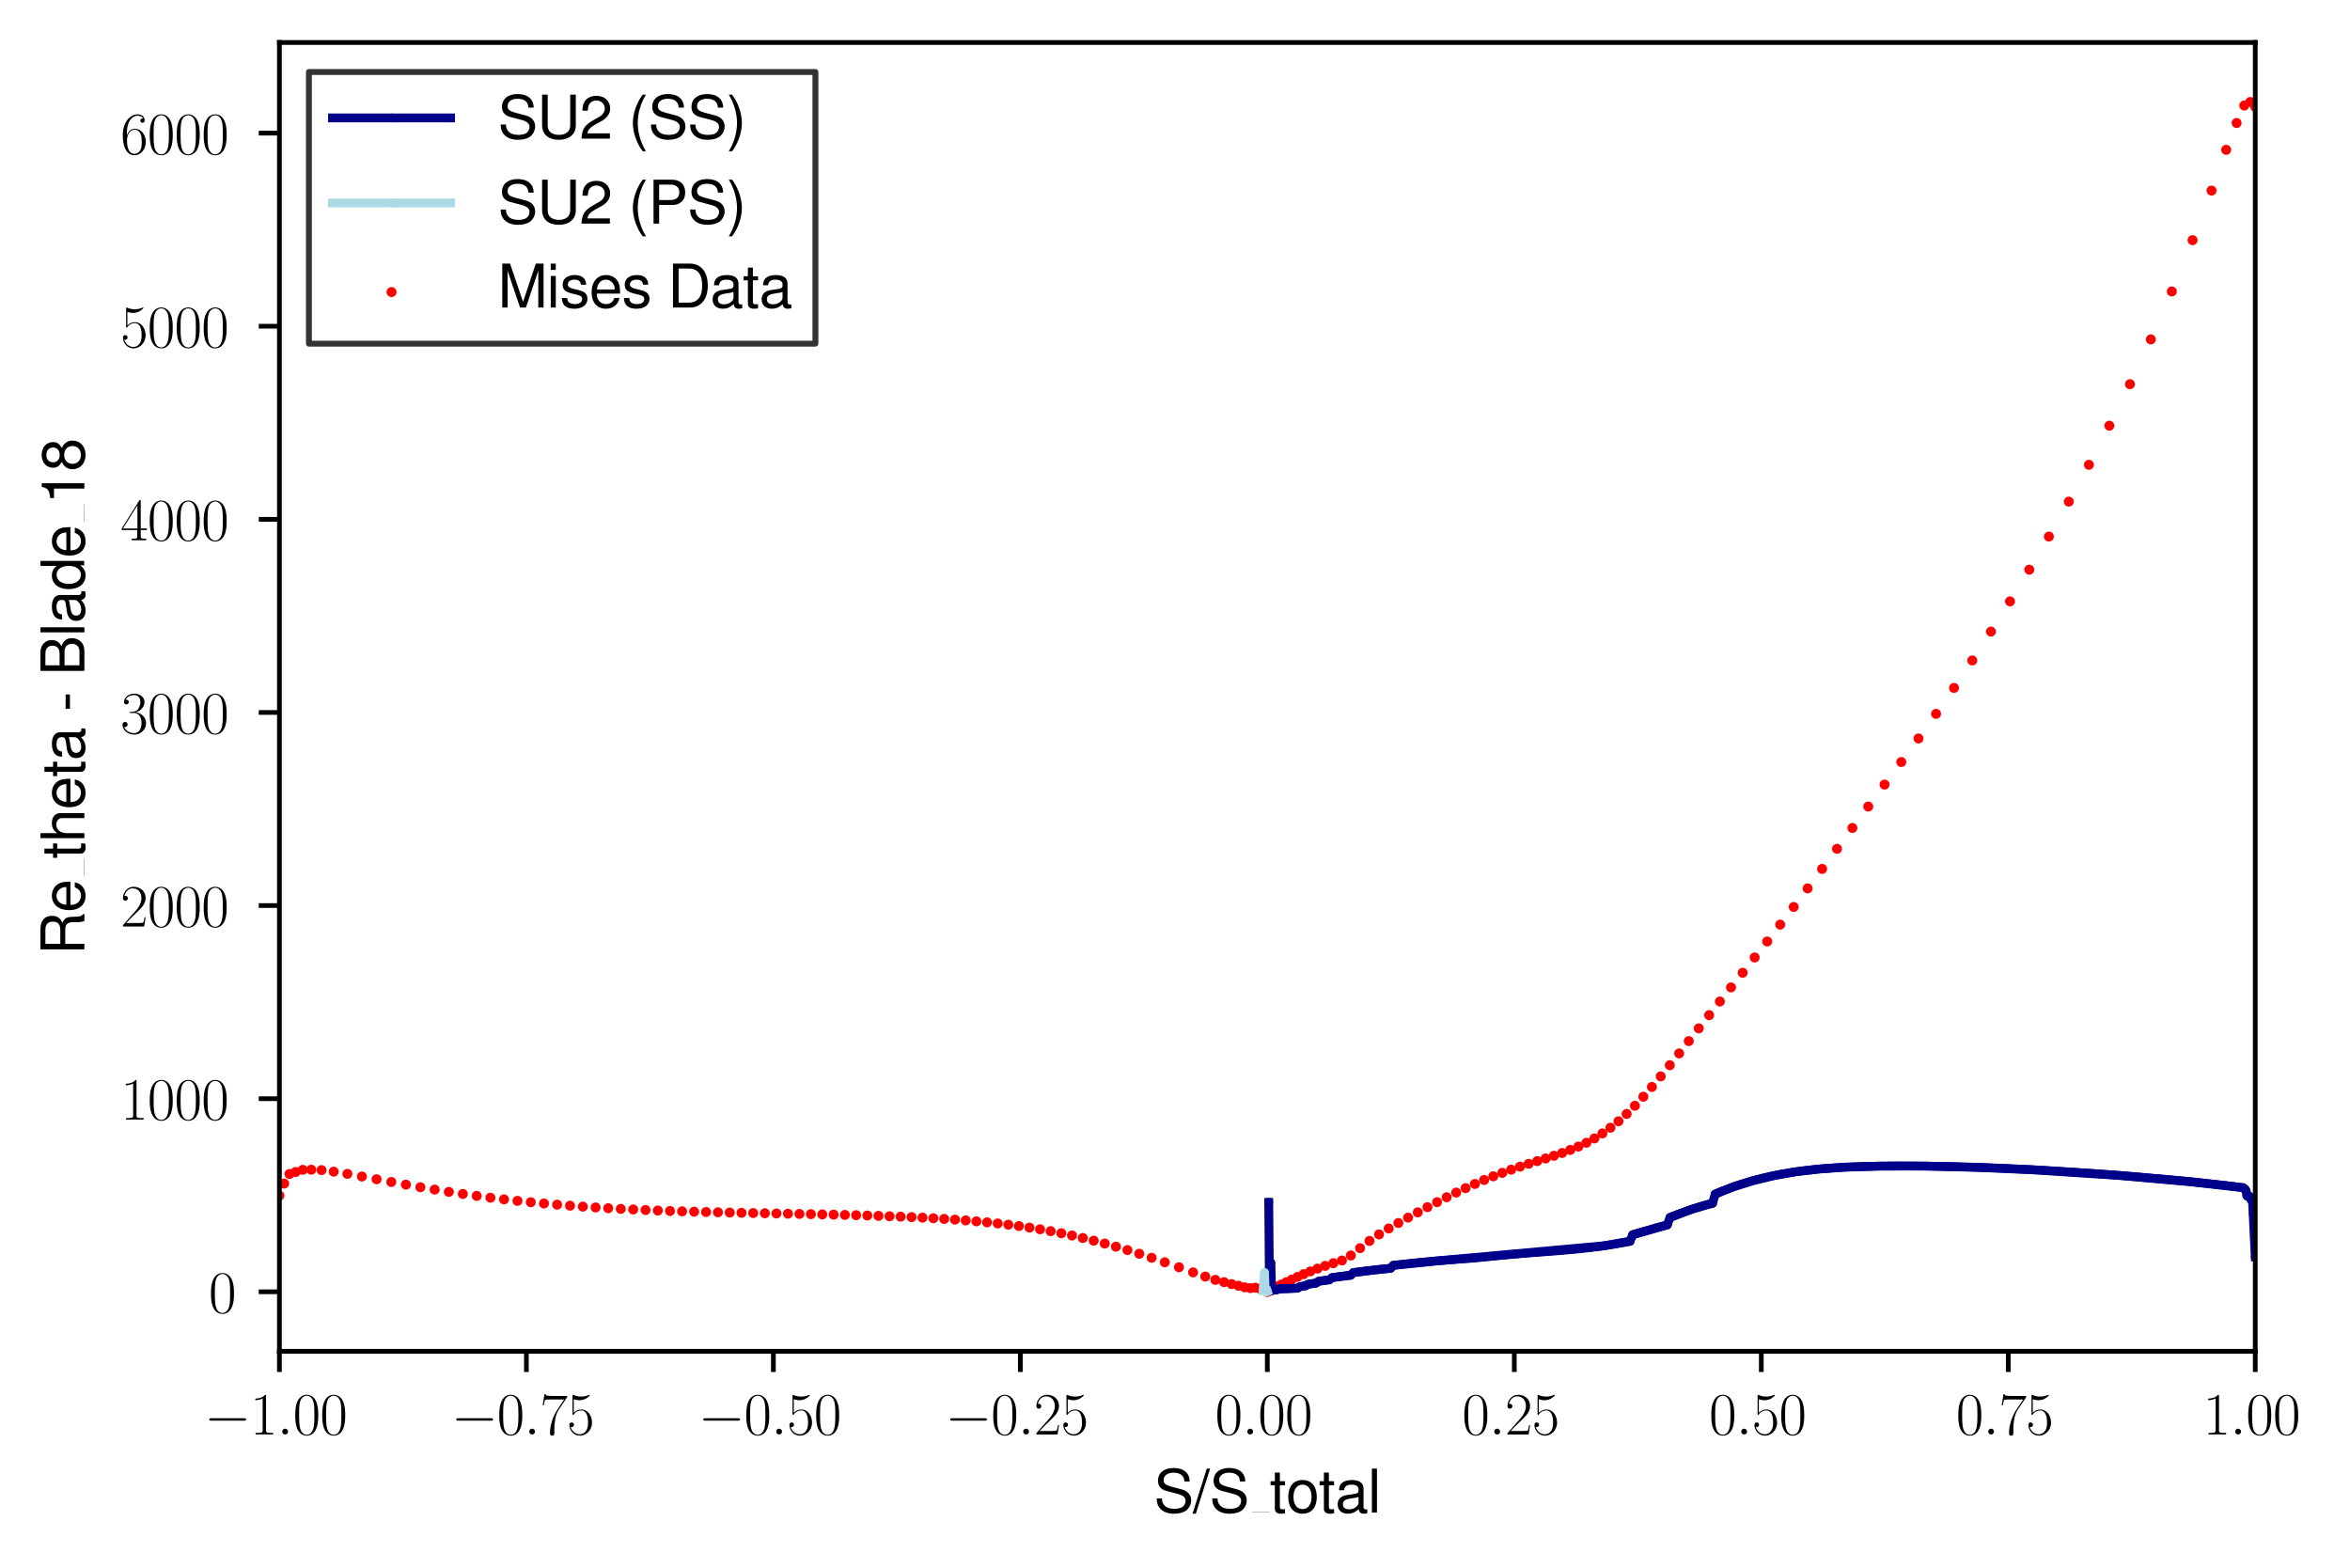 <?xml version="1.0" encoding="utf-8" standalone="no"?>
<!DOCTYPE svg PUBLIC "-//W3C//DTD SVG 1.1//EN"
  "http://www.w3.org/Graphics/SVG/1.1/DTD/svg11.dtd">
<svg xmlns:xlink="http://www.w3.org/1999/xlink" width="398.201pt" height="265.601pt" viewBox="0 0 398.201 265.601" xmlns="http://www.w3.org/2000/svg" version="1.1">
 <defs>
  <style type="text/css">*{stroke-linejoin: round; stroke-linecap: butt}</style>
 </defs>
 <g id="figure_1">
  <g id="patch_1">
   <path d="M 0 265.601 
L 398.201 265.601 
L 398.201 0 
L 0 0 
z
" style="fill: #ffffff"/>
  </g>
  <g id="axes_1">
   <g id="patch_2">
    <path d="M 47.346 228.96 
L 382.146 228.96 
L 382.146 7.2 
L 47.346 7.2 
z
" style="fill: #ffffff"/>
   </g>
   <g id="PathCollection_1">
    <defs>
     <path id="md38ae572be" d="M 0 0.354 
C 0.094 0.354 0.184 0.316 0.25 0.25 
C 0.316 0.184 0.354 0.094 0.354 0 
C 0.354 -0.094 0.316 -0.184 0.25 -0.25 
C 0.184 -0.316 0.094 -0.354 0 -0.354 
C -0.094 -0.354 -0.184 -0.316 -0.25 -0.25 
C -0.316 -0.184 -0.354 -0.094 -0.354 0 
C -0.354 0.094 -0.316 0.184 -0.25 0.25 
C -0.184 0.316 -0.094 0.354 0 0.354 
z
" style="stroke: #ff0000"/>
    </defs>
    <g clip-path="url(#pa17ef41e21)">
     <use xlink:href="#md38ae572be" x="214.746" y="218.88" style="fill: #ff0000; stroke: #ff0000"/>
     <use xlink:href="#md38ae572be" x="214.155" y="218.569" style="fill: #ff0000; stroke: #ff0000"/>
     <use xlink:href="#md38ae572be" x="213.492" y="218.357" style="fill: #ff0000; stroke: #ff0000"/>
     <use xlink:href="#md38ae572be" x="212.726" y="218.185" style="fill: #ff0000; stroke: #ff0000"/>
     <use xlink:href="#md38ae572be" x="211.861" y="218.256" style="fill: #ff0000; stroke: #ff0000"/>
     <use xlink:href="#md38ae572be" x="210.906" y="218.12" style="fill: #ff0000; stroke: #ff0000"/>
     <use xlink:href="#md38ae572be" x="209.857" y="217.858" style="fill: #ff0000; stroke: #ff0000"/>
     <use xlink:href="#md38ae572be" x="208.699" y="217.574" style="fill: #ff0000; stroke: #ff0000"/>
     <use xlink:href="#md38ae572be" x="207.406" y="217.247" style="fill: #ff0000; stroke: #ff0000"/>
     <use xlink:href="#md38ae572be" x="205.935" y="216.858" style="fill: #ff0000; stroke: #ff0000"/>
     <use xlink:href="#md38ae572be" x="204.221" y="216.297" style="fill: #ff0000; stroke: #ff0000"/>
     <use xlink:href="#md38ae572be" x="202.167" y="215.589" style="fill: #ff0000; stroke: #ff0000"/>
     <use xlink:href="#md38ae572be" x="199.769" y="214.723" style="fill: #ff0000; stroke: #ff0000"/>
     <use xlink:href="#md38ae572be" x="197.371" y="213.879" style="fill: #ff0000; stroke: #ff0000"/>
     <use xlink:href="#md38ae572be" x="195.139" y="213.118" style="fill: #ff0000; stroke: #ff0000"/>
     <use xlink:href="#md38ae572be" x="193.043" y="212.435" style="fill: #ff0000; stroke: #ff0000"/>
     <use xlink:href="#md38ae572be" x="191.038" y="211.811" style="fill: #ff0000; stroke: #ff0000"/>
     <use xlink:href="#md38ae572be" x="189.095" y="211.238" style="fill: #ff0000; stroke: #ff0000"/>
     <use xlink:href="#md38ae572be" x="187.193" y="210.707" style="fill: #ff0000; stroke: #ff0000"/>
     <use xlink:href="#md38ae572be" x="185.323" y="210.216" style="fill: #ff0000; stroke: #ff0000"/>
     <use xlink:href="#md38ae572be" x="183.477" y="209.762" style="fill: #ff0000; stroke: #ff0000"/>
     <use xlink:href="#md38ae572be" x="181.649" y="209.343" style="fill: #ff0000; stroke: #ff0000"/>
     <use xlink:href="#md38ae572be" x="179.835" y="208.959" style="fill: #ff0000; stroke: #ff0000"/>
     <use xlink:href="#md38ae572be" x="178.03" y="208.608" style="fill: #ff0000; stroke: #ff0000"/>
     <use xlink:href="#md38ae572be" x="176.233" y="208.288" style="fill: #ff0000; stroke: #ff0000"/>
     <use xlink:href="#md38ae572be" x="174.44" y="208.001" style="fill: #ff0000; stroke: #ff0000"/>
     <use xlink:href="#md38ae572be" x="172.648" y="207.741" style="fill: #ff0000; stroke: #ff0000"/>
     <use xlink:href="#md38ae572be" x="170.854" y="207.51" style="fill: #ff0000; stroke: #ff0000"/>
     <use xlink:href="#md38ae572be" x="169.059" y="207.302" style="fill: #ff0000; stroke: #ff0000"/>
     <use xlink:href="#md38ae572be" x="167.259" y="207.114" style="fill: #ff0000; stroke: #ff0000"/>
     <use xlink:href="#md38ae572be" x="165.452" y="206.942" style="fill: #ff0000; stroke: #ff0000"/>
     <use xlink:href="#md38ae572be" x="163.641" y="206.789" style="fill: #ff0000; stroke: #ff0000"/>
     <use xlink:href="#md38ae572be" x="161.821" y="206.652" style="fill: #ff0000; stroke: #ff0000"/>
     <use xlink:href="#md38ae572be" x="159.994" y="206.528" style="fill: #ff0000; stroke: #ff0000"/>
     <use xlink:href="#md38ae572be" x="158.158" y="206.417" style="fill: #ff0000; stroke: #ff0000"/>
     <use xlink:href="#md38ae572be" x="156.314" y="206.317" style="fill: #ff0000; stroke: #ff0000"/>
     <use xlink:href="#md38ae572be" x="154.461" y="206.229" style="fill: #ff0000; stroke: #ff0000"/>
     <use xlink:href="#md38ae572be" x="152.598" y="206.15" style="fill: #ff0000; stroke: #ff0000"/>
     <use xlink:href="#md38ae572be" x="150.729" y="206.078" style="fill: #ff0000; stroke: #ff0000"/>
     <use xlink:href="#md38ae572be" x="148.85" y="206.013" style="fill: #ff0000; stroke: #ff0000"/>
     <use xlink:href="#md38ae572be" x="146.962" y="205.955" style="fill: #ff0000; stroke: #ff0000"/>
     <use xlink:href="#md38ae572be" x="145.066" y="205.902" style="fill: #ff0000; stroke: #ff0000"/>
     <use xlink:href="#md38ae572be" x="143.162" y="205.853" style="fill: #ff0000; stroke: #ff0000"/>
     <use xlink:href="#md38ae572be" x="141.25" y="205.807" style="fill: #ff0000; stroke: #ff0000"/>
     <use xlink:href="#md38ae572be" x="139.33" y="205.765" style="fill: #ff0000; stroke: #ff0000"/>
     <use xlink:href="#md38ae572be" x="137.4" y="205.725" style="fill: #ff0000; stroke: #ff0000"/>
     <use xlink:href="#md38ae572be" x="135.463" y="205.686" style="fill: #ff0000; stroke: #ff0000"/>
     <use xlink:href="#md38ae572be" x="133.517" y="205.649" style="fill: #ff0000; stroke: #ff0000"/>
     <use xlink:href="#md38ae572be" x="131.563" y="205.61" style="fill: #ff0000; stroke: #ff0000"/>
     <use xlink:href="#md38ae572be" x="129.601" y="205.572" style="fill: #ff0000; stroke: #ff0000"/>
     <use xlink:href="#md38ae572be" x="127.628" y="205.536" style="fill: #ff0000; stroke: #ff0000"/>
     <use xlink:href="#md38ae572be" x="125.646" y="205.495" style="fill: #ff0000; stroke: #ff0000"/>
     <use xlink:href="#md38ae572be" x="123.654" y="205.453" style="fill: #ff0000; stroke: #ff0000"/>
     <use xlink:href="#md38ae572be" x="121.653" y="205.407" style="fill: #ff0000; stroke: #ff0000"/>
     <use xlink:href="#md38ae572be" x="119.639" y="205.359" style="fill: #ff0000; stroke: #ff0000"/>
     <use xlink:href="#md38ae572be" x="117.614" y="205.305" style="fill: #ff0000; stroke: #ff0000"/>
     <use xlink:href="#md38ae572be" x="115.577" y="205.246" style="fill: #ff0000; stroke: #ff0000"/>
     <use xlink:href="#md38ae572be" x="113.528" y="205.181" style="fill: #ff0000; stroke: #ff0000"/>
     <use xlink:href="#md38ae572be" x="111.464" y="205.107" style="fill: #ff0000; stroke: #ff0000"/>
     <use xlink:href="#md38ae572be" x="109.387" y="205.026" style="fill: #ff0000; stroke: #ff0000"/>
     <use xlink:href="#md38ae572be" x="107.296" y="204.935" style="fill: #ff0000; stroke: #ff0000"/>
     <use xlink:href="#md38ae572be" x="105.188" y="204.832" style="fill: #ff0000; stroke: #ff0000"/>
     <use xlink:href="#md38ae572be" x="103.064" y="204.718" style="fill: #ff0000; stroke: #ff0000"/>
     <use xlink:href="#md38ae572be" x="100.924" y="204.59" style="fill: #ff0000; stroke: #ff0000"/>
     <use xlink:href="#md38ae572be" x="98.762" y="204.448" style="fill: #ff0000; stroke: #ff0000"/>
     <use xlink:href="#md38ae572be" x="96.585" y="204.289" style="fill: #ff0000; stroke: #ff0000"/>
     <use xlink:href="#md38ae572be" x="94.397" y="204.115" style="fill: #ff0000; stroke: #ff0000"/>
     <use xlink:href="#md38ae572be" x="92.174" y="203.92" style="fill: #ff0000; stroke: #ff0000"/>
     <use xlink:href="#md38ae572be" x="89.94" y="203.706" style="fill: #ff0000; stroke: #ff0000"/>
     <use xlink:href="#md38ae572be" x="87.683" y="203.472" style="fill: #ff0000; stroke: #ff0000"/>
     <use xlink:href="#md38ae572be" x="85.404" y="203.216" style="fill: #ff0000; stroke: #ff0000"/>
     <use xlink:href="#md38ae572be" x="83.101" y="202.936" style="fill: #ff0000; stroke: #ff0000"/>
     <use xlink:href="#md38ae572be" x="80.775" y="202.631" style="fill: #ff0000; stroke: #ff0000"/>
     <use xlink:href="#md38ae572be" x="78.427" y="202.301" style="fill: #ff0000; stroke: #ff0000"/>
     <use xlink:href="#md38ae572be" x="76.055" y="201.947" style="fill: #ff0000; stroke: #ff0000"/>
     <use xlink:href="#md38ae572be" x="73.649" y="201.563" style="fill: #ff0000; stroke: #ff0000"/>
     <use xlink:href="#md38ae572be" x="71.232" y="201.158" style="fill: #ff0000; stroke: #ff0000"/>
     <use xlink:href="#md38ae572be" x="68.78" y="200.725" style="fill: #ff0000; stroke: #ff0000"/>
     <use xlink:href="#md38ae572be" x="66.306" y="200.276" style="fill: #ff0000; stroke: #ff0000"/>
     <use xlink:href="#md38ae572be" x="63.808" y="199.809" style="fill: #ff0000; stroke: #ff0000"/>
     <use xlink:href="#md38ae572be" x="61.322" y="199.345" style="fill: #ff0000; stroke: #ff0000"/>
     <use xlink:href="#md38ae572be" x="58.859" y="198.897" style="fill: #ff0000; stroke: #ff0000"/>
     <use xlink:href="#md38ae572be" x="56.545" y="198.527" style="fill: #ff0000; stroke: #ff0000"/>
     <use xlink:href="#md38ae572be" x="54.483" y="198.259" style="fill: #ff0000; stroke: #ff0000"/>
     <use xlink:href="#md38ae572be" x="52.742" y="198.193" style="fill: #ff0000; stroke: #ff0000"/>
     <use xlink:href="#md38ae572be" x="51.298" y="198.216" style="fill: #ff0000; stroke: #ff0000"/>
     <use xlink:href="#md38ae572be" x="50.084" y="198.585" style="fill: #ff0000; stroke: #ff0000"/>
     <use xlink:href="#md38ae572be" x="49.053" y="198.92" style="fill: #ff0000; stroke: #ff0000"/>
     <use xlink:href="#md38ae572be" x="48.148" y="200.543" style="fill: #ff0000; stroke: #ff0000"/>
     <use xlink:href="#md38ae572be" x="47.346" y="202.577" style="fill: #ff0000; stroke: #ff0000"/>
     <use xlink:href="#md38ae572be" x="214.746" y="218.88" style="fill: #ff0000; stroke: #ff0000"/>
     <use xlink:href="#md38ae572be" x="215.161" y="218.508" style="fill: #ff0000; stroke: #ff0000"/>
     <use xlink:href="#md38ae572be" x="215.666" y="218.252" style="fill: #ff0000; stroke: #ff0000"/>
     <use xlink:href="#md38ae572be" x="216.323" y="218.001" style="fill: #ff0000; stroke: #ff0000"/>
     <use xlink:href="#md38ae572be" x="217.104" y="217.661" style="fill: #ff0000; stroke: #ff0000"/>
     <use xlink:href="#md38ae572be" x="217.959" y="217.258" style="fill: #ff0000; stroke: #ff0000"/>
     <use xlink:href="#md38ae572be" x="218.873" y="216.814" style="fill: #ff0000; stroke: #ff0000"/>
     <use xlink:href="#md38ae572be" x="219.849" y="216.361" style="fill: #ff0000; stroke: #ff0000"/>
     <use xlink:href="#md38ae572be" x="220.898" y="215.896" style="fill: #ff0000; stroke: #ff0000"/>
     <use xlink:href="#md38ae572be" x="222.027" y="215.425" style="fill: #ff0000; stroke: #ff0000"/>
     <use xlink:href="#md38ae572be" x="223.243" y="214.954" style="fill: #ff0000; stroke: #ff0000"/>
     <use xlink:href="#md38ae572be" x="224.546" y="214.486" style="fill: #ff0000; stroke: #ff0000"/>
     <use xlink:href="#md38ae572be" x="225.93" y="214.034" style="fill: #ff0000; stroke: #ff0000"/>
     <use xlink:href="#md38ae572be" x="227.386" y="213.576" style="fill: #ff0000; stroke: #ff0000"/>
     <use xlink:href="#md38ae572be" x="228.902" y="212.727" style="fill: #ff0000; stroke: #ff0000"/>
     <use xlink:href="#md38ae572be" x="230.462" y="211.485" style="fill: #ff0000; stroke: #ff0000"/>
     <use xlink:href="#md38ae572be" x="232.057" y="210.255" style="fill: #ff0000; stroke: #ff0000"/>
     <use xlink:href="#md38ae572be" x="233.674" y="209.157" style="fill: #ff0000; stroke: #ff0000"/>
     <use xlink:href="#md38ae572be" x="235.307" y="208.153" style="fill: #ff0000; stroke: #ff0000"/>
     <use xlink:href="#md38ae572be" x="236.949" y="207.22" style="fill: #ff0000; stroke: #ff0000"/>
     <use xlink:href="#md38ae572be" x="238.593" y="206.316" style="fill: #ff0000; stroke: #ff0000"/>
     <use xlink:href="#md38ae572be" x="240.237" y="205.421" style="fill: #ff0000; stroke: #ff0000"/>
     <use xlink:href="#md38ae572be" x="241.876" y="204.543" style="fill: #ff0000; stroke: #ff0000"/>
     <use xlink:href="#md38ae572be" x="243.508" y="203.687" style="fill: #ff0000; stroke: #ff0000"/>
     <use xlink:href="#md38ae572be" x="245.13" y="202.862" style="fill: #ff0000; stroke: #ff0000"/>
     <use xlink:href="#md38ae572be" x="246.741" y="202.071" style="fill: #ff0000; stroke: #ff0000"/>
     <use xlink:href="#md38ae572be" x="248.338" y="201.318" style="fill: #ff0000; stroke: #ff0000"/>
     <use xlink:href="#md38ae572be" x="249.92" y="200.606" style="fill: #ff0000; stroke: #ff0000"/>
     <use xlink:href="#md38ae572be" x="251.485" y="199.937" style="fill: #ff0000; stroke: #ff0000"/>
     <use xlink:href="#md38ae572be" x="253.032" y="199.311" style="fill: #ff0000; stroke: #ff0000"/>
     <use xlink:href="#md38ae572be" x="254.56" y="198.728" style="fill: #ff0000; stroke: #ff0000"/>
     <use xlink:href="#md38ae572be" x="256.069" y="198.184" style="fill: #ff0000; stroke: #ff0000"/>
     <use xlink:href="#md38ae572be" x="257.557" y="197.676" style="fill: #ff0000; stroke: #ff0000"/>
     <use xlink:href="#md38ae572be" x="259.025" y="197.197" style="fill: #ff0000; stroke: #ff0000"/>
     <use xlink:href="#md38ae572be" x="260.473" y="196.737" style="fill: #ff0000; stroke: #ff0000"/>
     <use xlink:href="#md38ae572be" x="261.902" y="196.288" style="fill: #ff0000; stroke: #ff0000"/>
     <use xlink:href="#md38ae572be" x="263.311" y="195.831" style="fill: #ff0000; stroke: #ff0000"/>
     <use xlink:href="#md38ae572be" x="264.705" y="195.356" style="fill: #ff0000; stroke: #ff0000"/>
     <use xlink:href="#md38ae572be" x="266.085" y="194.841" style="fill: #ff0000; stroke: #ff0000"/>
     <use xlink:href="#md38ae572be" x="267.453" y="194.273" style="fill: #ff0000; stroke: #ff0000"/>
     <use xlink:href="#md38ae572be" x="268.813" y="193.629" style="fill: #ff0000; stroke: #ff0000"/>
     <use xlink:href="#md38ae572be" x="270.168" y="192.894" style="fill: #ff0000; stroke: #ff0000"/>
     <use xlink:href="#md38ae572be" x="271.522" y="192.05" style="fill: #ff0000; stroke: #ff0000"/>
     <use xlink:href="#md38ae572be" x="272.881" y="191.082" style="fill: #ff0000; stroke: #ff0000"/>
     <use xlink:href="#md38ae572be" x="274.248" y="189.982" style="fill: #ff0000; stroke: #ff0000"/>
     <use xlink:href="#md38ae572be" x="275.63" y="188.74" style="fill: #ff0000; stroke: #ff0000"/>
     <use xlink:href="#md38ae572be" x="277.031" y="187.358" style="fill: #ff0000; stroke: #ff0000"/>
     <use xlink:href="#md38ae572be" x="278.457" y="185.829" style="fill: #ff0000; stroke: #ff0000"/>
     <use xlink:href="#md38ae572be" x="279.914" y="184.17" style="fill: #ff0000; stroke: #ff0000"/>
     <use xlink:href="#md38ae572be" x="281.407" y="182.383" style="fill: #ff0000; stroke: #ff0000"/>
     <use xlink:href="#md38ae572be" x="282.943" y="180.489" style="fill: #ff0000; stroke: #ff0000"/>
     <use xlink:href="#md38ae572be" x="284.525" y="178.489" style="fill: #ff0000; stroke: #ff0000"/>
     <use xlink:href="#md38ae572be" x="286.159" y="176.402" style="fill: #ff0000; stroke: #ff0000"/>
     <use xlink:href="#md38ae572be" x="287.852" y="174.242" style="fill: #ff0000; stroke: #ff0000"/>
     <use xlink:href="#md38ae572be" x="289.606" y="172.004" style="fill: #ff0000; stroke: #ff0000"/>
     <use xlink:href="#md38ae572be" x="291.429" y="169.694" style="fill: #ff0000; stroke: #ff0000"/>
     <use xlink:href="#md38ae572be" x="293.32" y="167.305" style="fill: #ff0000; stroke: #ff0000"/>
     <use xlink:href="#md38ae572be" x="295.29" y="164.822" style="fill: #ff0000; stroke: #ff0000"/>
     <use xlink:href="#md38ae572be" x="297.325" y="162.234" style="fill: #ff0000; stroke: #ff0000"/>
     <use xlink:href="#md38ae572be" x="299.447" y="159.521" style="fill: #ff0000; stroke: #ff0000"/>
     <use xlink:href="#md38ae572be" x="301.649" y="156.668" style="fill: #ff0000; stroke: #ff0000"/>
     <use xlink:href="#md38ae572be" x="303.937" y="153.677" style="fill: #ff0000; stroke: #ff0000"/>
     <use xlink:href="#md38ae572be" x="306.297" y="150.523" style="fill: #ff0000; stroke: #ff0000"/>
     <use xlink:href="#md38ae572be" x="308.752" y="147.228" style="fill: #ff0000; stroke: #ff0000"/>
     <use xlink:href="#md38ae572be" x="311.278" y="143.818" style="fill: #ff0000; stroke: #ff0000"/>
     <use xlink:href="#md38ae572be" x="313.884" y="140.288" style="fill: #ff0000; stroke: #ff0000"/>
     <use xlink:href="#md38ae572be" x="316.568" y="136.665" style="fill: #ff0000; stroke: #ff0000"/>
     <use xlink:href="#md38ae572be" x="319.332" y="132.939" style="fill: #ff0000; stroke: #ff0000"/>
     <use xlink:href="#md38ae572be" x="322.167" y="129.113" style="fill: #ff0000; stroke: #ff0000"/>
     <use xlink:href="#md38ae572be" x="325.081" y="125.125" style="fill: #ff0000; stroke: #ff0000"/>
     <use xlink:href="#md38ae572be" x="328.059" y="120.953" style="fill: #ff0000; stroke: #ff0000"/>
     <use xlink:href="#md38ae572be" x="331.1" y="116.558" style="fill: #ff0000; stroke: #ff0000"/>
     <use xlink:href="#md38ae572be" x="334.196" y="111.906" style="fill: #ff0000; stroke: #ff0000"/>
     <use xlink:href="#md38ae572be" x="337.364" y="107.017" style="fill: #ff0000; stroke: #ff0000"/>
     <use xlink:href="#md38ae572be" x="340.587" y="101.893" style="fill: #ff0000; stroke: #ff0000"/>
     <use xlink:href="#md38ae572be" x="343.857" y="96.527" style="fill: #ff0000; stroke: #ff0000"/>
     <use xlink:href="#md38ae572be" x="347.175" y="90.915" style="fill: #ff0000; stroke: #ff0000"/>
     <use xlink:href="#md38ae572be" x="350.549" y="84.996" style="fill: #ff0000; stroke: #ff0000"/>
     <use xlink:href="#md38ae572be" x="353.962" y="78.753" style="fill: #ff0000; stroke: #ff0000"/>
     <use xlink:href="#md38ae572be" x="357.422" y="72.13" style="fill: #ff0000; stroke: #ff0000"/>
     <use xlink:href="#md38ae572be" x="360.915" y="65.092" style="fill: #ff0000; stroke: #ff0000"/>
     <use xlink:href="#md38ae572be" x="364.455" y="57.504" style="fill: #ff0000; stroke: #ff0000"/>
     <use xlink:href="#md38ae572be" x="368.01" y="49.382" style="fill: #ff0000; stroke: #ff0000"/>
     <use xlink:href="#md38ae572be" x="371.526" y="40.689" style="fill: #ff0000; stroke: #ff0000"/>
     <use xlink:href="#md38ae572be" x="374.733" y="32.292" style="fill: #ff0000; stroke: #ff0000"/>
     <use xlink:href="#md38ae572be" x="377.22" y="25.382" style="fill: #ff0000; stroke: #ff0000"/>
     <use xlink:href="#md38ae572be" x="378.986" y="20.837" style="fill: #ff0000; stroke: #ff0000"/>
     <use xlink:href="#md38ae572be" x="380.285" y="17.879" style="fill: #ff0000; stroke: #ff0000"/>
     <use xlink:href="#md38ae572be" x="381.298" y="17.28" style="fill: #ff0000; stroke: #ff0000"/>
     <use xlink:href="#md38ae572be" x="382.146" y="18.098" style="fill: #ff0000; stroke: #ff0000"/>
    </g>
   </g>
   <g id="matplotlib.axis_1">
    <g id="xtick_1">
     <g id="line2d_1">
      <defs>
       <path id="m1a5035f541" d="M 0 0 
L 0 3.5 
" style="stroke: #000000; stroke-width: 0.8"/>
      </defs>
      <g>
       <use xlink:href="#m1a5035f541" x="47.346" y="228.96" style="stroke: #000000; stroke-width: 0.8"/>
      </g>
     </g>
     <g id="text_1">
      <!-- $\mathdefault{−1.00}$ -->
      <g transform="translate(34.616 243.058) scale(0.1 -0.1)">
       <defs>
        <path id="CMSY10-0" d="M 4218 1472 
C 4326 1472 4442 1472 4442 1600 
C 4442 1728 4326 1728 4218 1728 
L 755 1728 
C 646 1728 531 1728 531 1600 
C 531 1472 646 1472 755 1472 
L 4218 1472 
z
" transform="scale(0.016)"/>
        <path id="CMR17-31" d="M 1702 4083 
C 1702 4217 1696 4224 1606 4224 
C 1357 3927 979 3833 621 3820 
C 602 3820 570 3820 563 3808 
C 557 3795 557 3782 557 3648 
C 755 3648 1088 3686 1344 3839 
L 1344 467 
C 1344 243 1331 166 781 166 
L 589 166 
L 589 0 
C 896 6 1216 12 1523 12 
C 1830 12 2150 6 2458 0 
L 2458 166 
L 2266 166 
C 1715 166 1702 236 1702 467 
L 1702 4083 
z
" transform="scale(0.016)"/>
        <path id="CMMI12-3a" d="M 1178 307 
C 1178 492 1024 620 870 620 
C 685 620 557 467 557 313 
C 557 128 710 0 864 0 
C 1050 0 1178 153 1178 307 
z
" transform="scale(0.016)"/>
        <path id="CMR17-30" d="M 2688 2038 
C 2688 2430 2682 3099 2413 3613 
C 2176 4063 1798 4224 1466 4224 
C 1158 4224 768 4082 525 3620 
C 269 3137 243 2539 243 2038 
C 243 1671 250 1112 448 623 
C 723 -39 1216 -128 1466 -128 
C 1760 -128 2208 -7 2470 604 
C 2662 1048 2688 1568 2688 2038 
z
M 1466 -26 
C 1056 -26 813 328 723 816 
C 653 1196 653 1749 653 2109 
C 653 2604 653 3015 736 3407 
C 858 3954 1216 4121 1466 4121 
C 1728 4121 2067 3947 2189 3420 
C 2272 3054 2278 2623 2278 2109 
C 2278 1691 2278 1176 2202 797 
C 2067 96 1690 -26 1466 -26 
z
" transform="scale(0.016)"/>
       </defs>
       <use xlink:href="#CMSY10-0" transform="scale(0.996)"/>
       <use xlink:href="#CMR17-31" transform="translate(77.487 0) scale(0.996)"/>
       <use xlink:href="#CMMI12-3a" transform="translate(123.178 0) scale(0.996)"/>
       <use xlink:href="#CMR17-30" transform="translate(150.275 0) scale(0.996)"/>
       <use xlink:href="#CMR17-30" transform="translate(195.966 0) scale(0.996)"/>
      </g>
     </g>
    </g>
    <g id="xtick_2">
     <g id="line2d_2">
      <g>
       <use xlink:href="#m1a5035f541" x="89.196" y="228.96" style="stroke: #000000; stroke-width: 0.8"/>
      </g>
     </g>
     <g id="text_2">
      <!-- $\mathdefault{−0.75}$ -->
      <g transform="translate(76.466 243.058) scale(0.1 -0.1)">
       <defs>
        <path id="CMR17-37" d="M 2886 3955 
L 2886 4096 
L 1382 4096 
C 634 4096 621 4166 595 4288 
L 480 4288 
L 294 3104 
L 410 3104 
C 429 3226 474 3552 550 3673 
C 589 3724 1062 3724 1171 3724 
L 2579 3724 
L 1869 2670 
C 1395 1961 1069 1003 1069 166 
C 1069 89 1069 -128 1299 -128 
C 1530 -128 1530 89 1530 172 
L 1530 466 
C 1530 1514 1709 2204 2003 2644 
L 2886 3955 
z
" transform="scale(0.016)"/>
        <path id="CMR17-35" d="M 730 3750 
C 794 3724 1056 3641 1325 3641 
C 1920 3641 2246 3961 2432 4140 
C 2432 4191 2432 4224 2394 4224 
C 2387 4224 2374 4224 2323 4198 
C 2099 4102 1837 4032 1517 4032 
C 1325 4032 1037 4055 723 4191 
C 653 4224 640 4224 634 4224 
C 602 4224 595 4217 595 4090 
L 595 2231 
C 595 2113 595 2080 659 2080 
C 691 2080 704 2093 736 2139 
C 941 2435 1222 2560 1542 2560 
C 1766 2560 2246 2415 2246 1293 
C 2246 1087 2246 716 2054 422 
C 1894 159 1645 25 1370 25 
C 947 25 518 319 403 812 
C 429 806 480 793 506 793 
C 589 793 749 838 749 1036 
C 749 1209 627 1280 506 1280 
C 358 1280 262 1190 262 1011 
C 262 454 704 -128 1382 -128 
C 2042 -128 2669 441 2669 1267 
C 2669 2054 2170 2662 1549 2662 
C 1222 2662 947 2540 730 2304 
L 730 3750 
z
" transform="scale(0.016)"/>
       </defs>
       <use xlink:href="#CMSY10-0" transform="scale(0.996)"/>
       <use xlink:href="#CMR17-30" transform="translate(77.487 0) scale(0.996)"/>
       <use xlink:href="#CMMI12-3a" transform="translate(123.178 0) scale(0.996)"/>
       <use xlink:href="#CMR17-37" transform="translate(150.275 0) scale(0.996)"/>
       <use xlink:href="#CMR17-35" transform="translate(195.966 0) scale(0.996)"/>
      </g>
     </g>
    </g>
    <g id="xtick_3">
     <g id="line2d_3">
      <g>
       <use xlink:href="#m1a5035f541" x="131.046" y="228.96" style="stroke: #000000; stroke-width: 0.8"/>
      </g>
     </g>
     <g id="text_3">
      <!-- $\mathdefault{−0.50}$ -->
      <g transform="translate(118.316 243.058) scale(0.1 -0.1)">
       <use xlink:href="#CMSY10-0" transform="scale(0.996)"/>
       <use xlink:href="#CMR17-30" transform="translate(77.487 0) scale(0.996)"/>
       <use xlink:href="#CMMI12-3a" transform="translate(123.178 0) scale(0.996)"/>
       <use xlink:href="#CMR17-35" transform="translate(150.275 0) scale(0.996)"/>
       <use xlink:href="#CMR17-30" transform="translate(195.966 0) scale(0.996)"/>
      </g>
     </g>
    </g>
    <g id="xtick_4">
     <g id="line2d_4">
      <g>
       <use xlink:href="#m1a5035f541" x="172.896" y="228.96" style="stroke: #000000; stroke-width: 0.8"/>
      </g>
     </g>
     <g id="text_4">
      <!-- $\mathdefault{−0.25}$ -->
      <g transform="translate(160.166 243.058) scale(0.1 -0.1)">
       <defs>
        <path id="CMR17-32" d="M 2669 990 
L 2554 990 
C 2490 537 2438 460 2413 422 
C 2381 371 1920 371 1830 371 
L 602 371 
C 832 620 1280 1073 1824 1596 
C 2214 1966 2669 2400 2669 3033 
C 2669 3788 2067 4224 1395 4224 
C 691 4224 262 3603 262 3027 
C 262 2777 448 2745 525 2745 
C 589 2745 781 2783 781 3007 
C 781 3206 614 3264 525 3264 
C 486 3264 448 3257 422 3244 
C 544 3788 915 4057 1306 4057 
C 1862 4057 2227 3616 2227 3033 
C 2227 2477 1901 1998 1536 1583 
L 262 147 
L 262 0 
L 2515 0 
L 2669 990 
z
" transform="scale(0.016)"/>
       </defs>
       <use xlink:href="#CMSY10-0" transform="scale(0.996)"/>
       <use xlink:href="#CMR17-30" transform="translate(77.487 0) scale(0.996)"/>
       <use xlink:href="#CMMI12-3a" transform="translate(123.178 0) scale(0.996)"/>
       <use xlink:href="#CMR17-32" transform="translate(150.275 0) scale(0.996)"/>
       <use xlink:href="#CMR17-35" transform="translate(195.966 0) scale(0.996)"/>
      </g>
     </g>
    </g>
    <g id="xtick_5">
     <g id="line2d_5">
      <g>
       <use xlink:href="#m1a5035f541" x="214.746" y="228.96" style="stroke: #000000; stroke-width: 0.8"/>
      </g>
     </g>
     <g id="text_5">
      <!-- $\mathdefault{0.00}$ -->
      <g transform="translate(205.89 243.058) scale(0.1 -0.1)">
       <use xlink:href="#CMR17-30" transform="scale(0.996)"/>
       <use xlink:href="#CMMI12-3a" transform="translate(45.69 0) scale(0.996)"/>
       <use xlink:href="#CMR17-30" transform="translate(72.788 0) scale(0.996)"/>
       <use xlink:href="#CMR17-30" transform="translate(118.478 0) scale(0.996)"/>
      </g>
     </g>
    </g>
    <g id="xtick_6">
     <g id="line2d_6">
      <g>
       <use xlink:href="#m1a5035f541" x="256.596" y="228.96" style="stroke: #000000; stroke-width: 0.8"/>
      </g>
     </g>
     <g id="text_6">
      <!-- $\mathdefault{0.25}$ -->
      <g transform="translate(247.74 243.058) scale(0.1 -0.1)">
       <use xlink:href="#CMR17-30" transform="scale(0.996)"/>
       <use xlink:href="#CMMI12-3a" transform="translate(45.69 0) scale(0.996)"/>
       <use xlink:href="#CMR17-32" transform="translate(72.788 0) scale(0.996)"/>
       <use xlink:href="#CMR17-35" transform="translate(118.478 0) scale(0.996)"/>
      </g>
     </g>
    </g>
    <g id="xtick_7">
     <g id="line2d_7">
      <g>
       <use xlink:href="#m1a5035f541" x="298.446" y="228.96" style="stroke: #000000; stroke-width: 0.8"/>
      </g>
     </g>
     <g id="text_7">
      <!-- $\mathdefault{0.50}$ -->
      <g transform="translate(289.59 243.058) scale(0.1 -0.1)">
       <use xlink:href="#CMR17-30" transform="scale(0.996)"/>
       <use xlink:href="#CMMI12-3a" transform="translate(45.69 0) scale(0.996)"/>
       <use xlink:href="#CMR17-35" transform="translate(72.788 0) scale(0.996)"/>
       <use xlink:href="#CMR17-30" transform="translate(118.478 0) scale(0.996)"/>
      </g>
     </g>
    </g>
    <g id="xtick_8">
     <g id="line2d_8">
      <g>
       <use xlink:href="#m1a5035f541" x="340.296" y="228.96" style="stroke: #000000; stroke-width: 0.8"/>
      </g>
     </g>
     <g id="text_8">
      <!-- $\mathdefault{0.75}$ -->
      <g transform="translate(331.44 243.058) scale(0.1 -0.1)">
       <use xlink:href="#CMR17-30" transform="scale(0.996)"/>
       <use xlink:href="#CMMI12-3a" transform="translate(45.69 0) scale(0.996)"/>
       <use xlink:href="#CMR17-37" transform="translate(72.788 0) scale(0.996)"/>
       <use xlink:href="#CMR17-35" transform="translate(118.478 0) scale(0.996)"/>
      </g>
     </g>
    </g>
    <g id="xtick_9">
     <g id="line2d_9">
      <g>
       <use xlink:href="#m1a5035f541" x="382.146" y="228.96" style="stroke: #000000; stroke-width: 0.8"/>
      </g>
     </g>
     <g id="text_9">
      <!-- $\mathdefault{1.00}$ -->
      <g transform="translate(373.29 243.058) scale(0.1 -0.1)">
       <use xlink:href="#CMR17-31" transform="scale(0.996)"/>
       <use xlink:href="#CMMI12-3a" transform="translate(45.69 0) scale(0.996)"/>
       <use xlink:href="#CMR17-30" transform="translate(72.788 0) scale(0.996)"/>
       <use xlink:href="#CMR17-30" transform="translate(118.478 0) scale(0.996)"/>
      </g>
     </g>
    </g>
    <g id="text_10">
     <!-- S/S_{total} -->
     <g transform="translate(195.508 256.279) scale(0.1 -0.1)">
      <defs>
       <path id="NimbusSanL-Regu-53" d="M 3814 3295 
C 3808 4204 3181 4736 2106 4736 
C 1082 4736 448 4211 448 3372 
C 448 2806 749 2450 1363 2291 
L 2522 1986 
C 3110 1833 3379 1598 3379 1236 
C 3379 988 3245 733 3046 593 
C 2861 466 2566 396 2189 396 
C 1683 396 1338 517 1114 784 
C 941 988 864 1210 870 1496 
L 307 1496 
C 314 1070 397 790 582 536 
C 902 102 1440 -128 2150 -128 
C 2707 -128 3162 0 3462 230 
C 3776 479 3974 892 3974 1293 
C 3974 1865 3616 2284 2982 2456 
L 1811 2768 
C 1248 2920 1043 3098 1043 3454 
C 1043 3925 1459 4236 2086 4236 
C 2829 4236 3245 3899 3251 3295 
L 3814 3295 
z
" transform="scale(0.016)"/>
       <path id="NimbusSanL-Regu-2f" d="M 1466 4672 
L -51 -128 
L 301 -128 
L 1818 4672 
L 1466 4672 
z
" transform="scale(0.016)"/>
       <path id="NimbusSanL-Regu-74" d="M 1626 3328 
L 1075 3328 
L 1075 4249 
L 544 4249 
L 544 3328 
L 90 3328 
L 90 2892 
L 544 2892 
L 544 402 
C 544 64 774 -128 1190 -128 
C 1318 -128 1446 -116 1626 -84 
L 1626 364 
C 1555 345 1472 339 1370 339 
C 1139 339 1075 402 1075 634 
L 1075 2892 
L 1626 2892 
L 1626 3328 
z
" transform="scale(0.016)"/>
       <path id="NimbusSanL-Regu-6f" d="M 1741 3456 
C 800 3456 230 2784 230 1663 
C 230 543 794 -128 1747 -128 
C 2688 -128 3264 543 3264 1638 
C 3264 2791 2707 3456 1741 3456 
z
M 1747 2963 
C 2349 2963 2707 2472 2707 1644 
C 2707 861 2336 364 1747 364 
C 1152 364 787 855 787 1663 
C 787 2466 1152 2963 1747 2963 
z
" transform="scale(0.016)"/>
       <path id="NimbusSanL-Regu-61" d="M 3424 332 
C 3366 320 3341 320 3309 320 
C 3123 320 3021 415 3021 581 
L 3021 2542 
C 3021 3135 2586 3456 1760 3456 
C 1274 3456 870 3315 646 3065 
C 493 2893 429 2702 416 2370 
L 954 2370 
C 998 2778 1242 2963 1741 2963 
C 2221 2963 2490 2784 2490 2466 
L 2490 2326 
C 2490 2103 2355 2007 1933 1956 
C 1178 1861 1062 1835 858 1753 
C 467 1593 269 1294 269 861 
C 269 256 691 -128 1370 -128 
C 1792 -128 2131 19 2509 364 
C 2547 25 2714 -128 3059 -128 
C 3168 -128 3251 -116 3424 -71 
L 3424 332 
z
M 2490 1071 
C 2490 893 2438 785 2278 638 
C 2061 441 1798 339 1485 339 
C 1069 339 826 536 826 874 
C 826 1224 1062 1402 1632 1485 
C 2195 1562 2310 1587 2490 1670 
L 2490 1071 
z
" transform="scale(0.016)"/>
       <path id="NimbusSanL-Regu-6c" d="M 973 4672 
L 435 4672 
L 435 0 
L 973 0 
L 973 4672 
z
" transform="scale(0.016)"/>
      </defs>
      <use xlink:href="#NimbusSanL-Regu-53" transform="scale(0.996)"/>
      <use xlink:href="#NimbusSanL-Regu-2f" transform="translate(66.45 0) scale(0.996)"/>
      <use xlink:href="#NimbusSanL-Regu-53" transform="translate(94.145 0) scale(0.996)"/>
      <use xlink:href="#NimbusSanL-Regu-74" transform="translate(196.461 0) scale(0.996)"/>
      <use xlink:href="#NimbusSanL-Regu-6f" transform="translate(224.156 0) scale(0.996)"/>
      <use xlink:href="#NimbusSanL-Regu-74" transform="translate(279.548 0) scale(0.996)"/>
      <use xlink:href="#NimbusSanL-Regu-61" transform="translate(307.243 0) scale(0.996)"/>
      <use xlink:href="#NimbusSanL-Regu-6c" transform="translate(362.634 0) scale(0.996)"/>
      <path d="M 166.573 0 
L 196.461 0 
L 196.461 0.399 
L 166.573 0.399 
L 166.573 0 
z
"/>
     </g>
    </g>
   </g>
   <g id="matplotlib.axis_2">
    <g id="ytick_1">
     <g id="line2d_10">
      <defs>
       <path id="mb539d2e0d0" d="M 0 0 
L -3.5 0 
" style="stroke: #000000; stroke-width: 0.8"/>
      </defs>
      <g>
       <use xlink:href="#mb539d2e0d0" x="47.346" y="218.88" style="stroke: #000000; stroke-width: 0.8"/>
      </g>
     </g>
     <g id="text_11">
      <!-- $\mathdefault{0}$ -->
      <g transform="translate(35.364 222.429) scale(0.1 -0.1)">
       <use xlink:href="#CMR17-30" transform="scale(0.996)"/>
      </g>
     </g>
    </g>
    <g id="ytick_2">
     <g id="line2d_11">
      <g>
       <use xlink:href="#mb539d2e0d0" x="47.346" y="186.159" style="stroke: #000000; stroke-width: 0.8"/>
      </g>
     </g>
     <g id="text_12">
      <!-- $\mathdefault{1000}$ -->
      <g transform="translate(20.42 189.708) scale(0.1 -0.1)">
       <use xlink:href="#CMR17-31" transform="scale(0.996)"/>
       <use xlink:href="#CMR17-30" transform="translate(45.69 0) scale(0.996)"/>
       <use xlink:href="#CMR17-30" transform="translate(91.381 0) scale(0.996)"/>
       <use xlink:href="#CMR17-30" transform="translate(137.071 0) scale(0.996)"/>
      </g>
     </g>
    </g>
    <g id="ytick_3">
     <g id="line2d_12">
      <g>
       <use xlink:href="#mb539d2e0d0" x="47.346" y="153.438" style="stroke: #000000; stroke-width: 0.8"/>
      </g>
     </g>
     <g id="text_13">
      <!-- $\mathdefault{2000}$ -->
      <g transform="translate(20.42 156.987) scale(0.1 -0.1)">
       <use xlink:href="#CMR17-32" transform="scale(0.996)"/>
       <use xlink:href="#CMR17-30" transform="translate(45.69 0) scale(0.996)"/>
       <use xlink:href="#CMR17-30" transform="translate(91.381 0) scale(0.996)"/>
       <use xlink:href="#CMR17-30" transform="translate(137.071 0) scale(0.996)"/>
      </g>
     </g>
    </g>
    <g id="ytick_4">
     <g id="line2d_13">
      <g>
       <use xlink:href="#mb539d2e0d0" x="47.346" y="120.717" style="stroke: #000000; stroke-width: 0.8"/>
      </g>
     </g>
     <g id="text_14">
      <!-- $\mathdefault{3000}$ -->
      <g transform="translate(20.42 124.266) scale(0.1 -0.1)">
       <defs>
        <path id="CMR17-33" d="M 1414 2176 
C 1984 2176 2234 1673 2234 1094 
C 2234 322 1824 25 1453 25 
C 1114 25 563 193 390 691 
C 422 678 454 678 486 678 
C 640 678 755 780 755 947 
C 755 1132 614 1216 486 1216 
C 378 1216 211 1164 211 927 
C 211 335 787 -128 1466 -128 
C 2176 -128 2720 432 2720 1087 
C 2720 1718 2208 2176 1600 2246 
C 2086 2347 2554 2776 2554 3353 
C 2554 3856 2048 4224 1472 4224 
C 890 4224 378 3862 378 3347 
C 378 3123 544 3084 627 3084 
C 762 3084 877 3167 877 3334 
C 877 3500 762 3584 627 3584 
C 602 3584 570 3584 544 3571 
C 730 3999 1235 4076 1459 4076 
C 1683 4076 2106 3966 2106 3347 
C 2106 3167 2080 2851 1862 2574 
C 1670 2329 1453 2316 1242 2297 
C 1210 2297 1062 2284 1037 2284 
C 992 2278 966 2272 966 2227 
C 966 2182 973 2176 1101 2176 
L 1414 2176 
z
" transform="scale(0.016)"/>
       </defs>
       <use xlink:href="#CMR17-33" transform="scale(0.996)"/>
       <use xlink:href="#CMR17-30" transform="translate(45.69 0) scale(0.996)"/>
       <use xlink:href="#CMR17-30" transform="translate(91.381 0) scale(0.996)"/>
       <use xlink:href="#CMR17-30" transform="translate(137.071 0) scale(0.996)"/>
      </g>
     </g>
    </g>
    <g id="ytick_5">
     <g id="line2d_14">
      <g>
       <use xlink:href="#mb539d2e0d0" x="47.346" y="87.996" style="stroke: #000000; stroke-width: 0.8"/>
      </g>
     </g>
     <g id="text_15">
      <!-- $\mathdefault{4000}$ -->
      <g transform="translate(20.42 91.546) scale(0.1 -0.1)">
       <defs>
        <path id="CMR17-34" d="M 2150 4147 
C 2150 4281 2144 4288 2029 4288 
L 128 1254 
L 128 1088 
L 1779 1088 
L 1779 460 
C 1779 230 1766 166 1318 166 
L 1197 166 
L 1197 0 
C 1402 12 1747 12 1965 12 
C 2182 12 2528 12 2733 0 
L 2733 166 
L 2611 166 
C 2163 166 2150 230 2150 460 
L 2150 1088 
L 2803 1088 
L 2803 1254 
L 2150 1254 
L 2150 4147 
z
M 1798 3723 
L 1798 1254 
L 256 1254 
L 1798 3723 
z
" transform="scale(0.016)"/>
       </defs>
       <use xlink:href="#CMR17-34" transform="scale(0.996)"/>
       <use xlink:href="#CMR17-30" transform="translate(45.69 0) scale(0.996)"/>
       <use xlink:href="#CMR17-30" transform="translate(91.381 0) scale(0.996)"/>
       <use xlink:href="#CMR17-30" transform="translate(137.071 0) scale(0.996)"/>
      </g>
     </g>
    </g>
    <g id="ytick_6">
     <g id="line2d_15">
      <g>
       <use xlink:href="#mb539d2e0d0" x="47.346" y="55.276" style="stroke: #000000; stroke-width: 0.8"/>
      </g>
     </g>
     <g id="text_16">
      <!-- $\mathdefault{5000}$ -->
      <g transform="translate(20.42 58.825) scale(0.1 -0.1)">
       <use xlink:href="#CMR17-35" transform="scale(0.996)"/>
       <use xlink:href="#CMR17-30" transform="translate(45.69 0) scale(0.996)"/>
       <use xlink:href="#CMR17-30" transform="translate(91.381 0) scale(0.996)"/>
       <use xlink:href="#CMR17-30" transform="translate(137.071 0) scale(0.996)"/>
      </g>
     </g>
    </g>
    <g id="ytick_7">
     <g id="line2d_16">
      <g>
       <use xlink:href="#mb539d2e0d0" x="47.346" y="22.555" style="stroke: #000000; stroke-width: 0.8"/>
      </g>
     </g>
     <g id="text_17">
      <!-- $\mathdefault{6000}$ -->
      <g transform="translate(20.42 26.104) scale(0.1 -0.1)">
       <defs>
        <path id="CMR17-36" d="M 678 2198 
C 678 3712 1395 4076 1811 4076 
C 1946 4076 2272 4049 2400 3782 
C 2298 3782 2106 3782 2106 3558 
C 2106 3385 2246 3328 2336 3328 
C 2394 3328 2566 3353 2566 3571 
C 2566 3987 2246 4224 1805 4224 
C 1043 4224 243 3411 243 2011 
C 243 257 966 -128 1478 -128 
C 2099 -128 2688 431 2688 1295 
C 2688 2101 2170 2688 1517 2688 
C 1126 2688 838 2430 678 1979 
L 678 2198 
z
M 1478 25 
C 691 25 691 1212 691 1450 
C 691 1914 909 2585 1504 2585 
C 1613 2585 1926 2585 2138 2140 
C 2253 1889 2253 1624 2253 1302 
C 2253 954 2253 696 2118 438 
C 1978 173 1773 25 1478 25 
z
" transform="scale(0.016)"/>
       </defs>
       <use xlink:href="#CMR17-36" transform="scale(0.996)"/>
       <use xlink:href="#CMR17-30" transform="translate(45.69 0) scale(0.996)"/>
       <use xlink:href="#CMR17-30" transform="translate(91.381 0) scale(0.996)"/>
       <use xlink:href="#CMR17-30" transform="translate(137.071 0) scale(0.996)"/>
      </g>
     </g>
    </g>
    <g id="text_18">
     <!-- Re_theta - Blade_18 -->
     <g transform="translate(14.298 161.815) rotate(-90) scale(0.1 -0.1)">
      <defs>
       <path id="NimbusSanL-Regu-52" d="M 1190 2035 
L 2726 2035 
C 3258 2035 3494 1775 3494 1191 
L 3488 770 
C 3488 478 3539 192 3622 0 
L 4346 0 
L 4346 147 
C 4122 303 4077 471 4064 1101 
C 4058 1879 3936 2111 3430 2329 
C 3955 2585 4166 2907 4166 3432 
C 4166 4230 3661 4672 2746 4672 
L 595 4672 
L 595 0 
L 1190 0 
L 1190 2035 
z
M 1190 2560 
L 1190 4147 
L 2630 4147 
C 2963 4147 3155 4096 3302 3970 
C 3462 3837 3546 3628 3546 3350 
C 3546 2806 3264 2560 2630 2560 
L 1190 2560 
z
" transform="scale(0.016)"/>
       <path id="NimbusSanL-Regu-65" d="M 3283 1484 
C 3283 1998 3245 2311 3149 2565 
C 2931 3123 2419 3456 1792 3456 
C 858 3456 256 2734 256 1619 
C 256 545 838 -128 1779 -128 
C 2547 -128 3078 307 3213 1018 
L 2675 1018 
C 2528 588 2227 364 1798 364 
C 1459 364 1171 514 992 787 
C 864 974 819 1161 813 1484 
L 3283 1484 
z
M 826 1920 
C 870 2552 1248 2963 1786 2963 
C 2310 2963 2714 2519 2714 1959 
C 2714 1946 2714 1933 2707 1920 
L 826 1920 
z
" transform="scale(0.016)"/>
       <path id="NimbusSanL-Regu-68" d="M 448 4672 
L 448 0 
L 979 0 
L 979 1853 
C 979 2539 1338 2988 1888 2988 
C 2061 2988 2234 2930 2362 2834 
C 2515 2725 2579 2565 2579 2328 
L 2579 0 
L 3110 0 
L 3110 2539 
C 3110 3103 2707 3456 2054 3456 
C 1581 3456 1293 3308 979 2898 
L 979 4672 
L 448 4672 
z
" transform="scale(0.016)"/>
       <path id="NimbusSanL-Regu-2d" d="M 1818 1996 
L 294 1996 
L 294 1536 
L 1818 1536 
L 1818 1996 
z
" transform="scale(0.016)"/>
       <path id="NimbusSanL-Regu-42" d="M 506 0 
L 2611 0 
C 3053 0 3379 121 3629 390 
C 3859 632 3987 961 3987 1321 
C 3987 1878 3731 2214 3136 2444 
C 3558 2643 3782 2994 3782 3476 
C 3782 3821 3654 4127 3411 4345 
C 3168 4569 2848 4672 2400 4672 
L 506 4672 
L 506 0 
z
M 1101 2636 
L 1101 4147 
L 2253 4147 
C 2586 4147 2771 4101 2931 3977 
C 3098 3847 3187 3652 3187 3391 
C 3187 3138 3098 2936 2931 2806 
C 2771 2682 2586 2636 2253 2636 
L 1101 2636 
z
M 1101 524 
L 1101 2112 
L 2554 2112 
C 2842 2112 3034 2042 3174 1890 
C 3315 1745 3392 1542 3392 1315 
C 3392 1093 3315 891 3174 746 
C 3034 594 2842 524 2554 524 
L 1101 524 
z
" transform="scale(0.016)"/>
       <path id="NimbusSanL-Regu-64" d="M 3168 4672 
L 2637 4672 
L 2637 2937 
C 2413 3276 2054 3456 1606 3456 
C 736 3456 166 2759 166 1695 
C 166 568 723 -128 1626 -128 
C 2086 -128 2406 44 2694 460 
L 2694 19 
L 3168 19 
L 3168 4672 
z
M 1696 2956 
C 2272 2956 2637 2447 2637 1651 
C 2637 880 2266 371 1702 371 
C 1114 371 723 887 723 1663 
C 723 2440 1114 2956 1696 2956 
z
" transform="scale(0.016)"/>
       <path id="NimbusSanL-Regu-31" d="M 1658 3232 
L 1658 0 
L 2221 0 
L 2221 4537 
L 1850 4537 
C 1651 3840 1523 3744 653 3635 
L 653 3232 
L 1658 3232 
z
" transform="scale(0.016)"/>
       <path id="NimbusSanL-Regu-38" d="M 2502 2399 
C 2970 2681 3123 2910 3123 3337 
C 3123 4044 2566 4544 1760 4544 
C 960 4544 397 4044 397 3337 
C 397 2917 550 2687 1011 2399 
C 493 2150 237 1774 237 1276 
C 237 447 864 -128 1760 -128 
C 2656 -128 3283 447 3283 1270 
C 3283 1774 3027 2150 2502 2399 
z
M 1760 4044 
C 2240 4044 2547 3764 2547 3324 
C 2547 2904 2234 2624 1760 2624 
C 1286 2624 973 2904 973 3331 
C 973 3764 1286 4044 1760 4044 
z
M 1760 2150 
C 2323 2150 2707 1793 2707 1264 
C 2707 728 2323 371 1747 371 
C 1197 371 813 734 813 1264 
C 813 1793 1197 2150 1760 2150 
z
" transform="scale(0.016)"/>
      </defs>
      <use xlink:href="#NimbusSanL-Regu-52" transform="scale(0.996)"/>
      <use xlink:href="#NimbusSanL-Regu-65" transform="translate(71.93 0) scale(0.996)"/>
      <use xlink:href="#NimbusSanL-Regu-74" transform="translate(163.187 0) scale(0.996)"/>
      <use xlink:href="#NimbusSanL-Regu-68" transform="translate(190.882 0) scale(0.996)"/>
      <use xlink:href="#NimbusSanL-Regu-65" transform="translate(246.274 0) scale(0.996)"/>
      <use xlink:href="#NimbusSanL-Regu-74" transform="translate(301.666 0) scale(0.996)"/>
      <use xlink:href="#NimbusSanL-Regu-61" transform="translate(329.361 0) scale(0.996)"/>
      <use xlink:href="#NimbusSanL-Regu-2d" transform="translate(412.448 0) scale(0.996)"/>
      <use xlink:href="#NimbusSanL-Regu-42" transform="translate(473.318 0) scale(0.996)"/>
      <use xlink:href="#NimbusSanL-Regu-6c" transform="translate(539.768 0) scale(0.996)"/>
      <use xlink:href="#NimbusSanL-Regu-61" transform="translate(561.885 0) scale(0.996)"/>
      <use xlink:href="#NimbusSanL-Regu-64" transform="translate(617.277 0) scale(0.996)"/>
      <use xlink:href="#NimbusSanL-Regu-65" transform="translate(672.668 0) scale(0.996)"/>
      <use xlink:href="#NimbusSanL-Regu-31" transform="translate(763.926 0) scale(0.996)"/>
      <use xlink:href="#NimbusSanL-Regu-38" transform="translate(819.317 0) scale(0.996)"/>
      <path d="M 133.299 0 
L 163.187 0 
L 163.187 0.399 
L 133.299 0.399 
L 133.299 0 
z
"/>
      <path d="M 734.037 0 
L 763.926 0 
L 763.926 0.399 
L 734.037 0.399 
L 734.037 0 
z
"/>
     </g>
    </g>
   </g>
   <g id="line2d_17">
    <path d="M 214.985 203.728 
L 215.105 217.975 
L 215.225 218.061 
L 215.345 213.975 
L 215.465 218.709 
L 215.585 218.244 
L 215.704 218.576 
L 217.023 218.384 
L 219.848 218.27 
L 220.299 218.007 
L 221.2 217.868 
L 221.651 217.604 
L 223.004 217.406 
L 223.455 217.096 
L 225.258 216.851 
L 225.709 216.48 
L 228.865 216.076 
L 229.316 215.628 
L 233.825 215.078 
L 235.629 214.901 
L 236.08 214.405 
L 242.843 213.704 
L 271.7 211.096 
L 276.208 210.322 
L 276.659 209.207 
L 282.521 207.539 
L 282.972 206.284 
L 286.579 204.928 
L 289.284 204.114 
L 290.186 203.884 
L 290.637 202.318 
L 293.793 201.069 
L 296.949 200.076 
L 300.557 199.197 
L 304.164 198.559 
L 308.222 198.079 
L 312.731 197.762 
L 318.592 197.585 
L 325.806 197.574 
L 334.824 197.786 
L 344.293 198.194 
L 359.623 199.203 
L 371.346 200.244 
L 380.025 201.228 
L 380.472 201.578 
L 380.583 201.789 
L 380.806 202.643 
L 381.03 202.702 
L 381.141 202.676 
L 381.476 203.258 
L 381.588 203.235 
L 381.699 203.726 
L 382.146 212.943 
L 382.146 212.943 
" clip-path="url(#pa17ef41e21)" style="fill: none; stroke: #00008b; stroke-width: 1.5; stroke-linecap: square"/>
    <defs>
     <path id="m0946e6a1cc" d="M 0 0.25 
C 0.066 0.25 0.13 0.224 0.177 0.177 
C 0.224 0.13 0.25 0.066 0.25 0 
C 0.25 -0.066 0.224 -0.13 0.177 -0.177 
C 0.13 -0.224 0.066 -0.25 0 -0.25 
C -0.066 -0.25 -0.13 -0.224 -0.177 -0.177 
C -0.224 -0.13 -0.25 -0.066 -0.25 0 
C -0.25 0.066 -0.224 0.13 -0.177 0.177 
C -0.13 0.224 -0.066 0.25 0 0.25 
z
" style="stroke: #00008b"/>
    </defs>
    <g clip-path="url(#pa17ef41e21)">
     <use xlink:href="#m0946e6a1cc" x="214.746" y="218.727" style="fill: #00008b; stroke: #00008b"/>
     <use xlink:href="#m0946e6a1cc" x="214.985" y="203.728" style="fill: #00008b; stroke: #00008b"/>
     <use xlink:href="#m0946e6a1cc" x="215.105" y="217.975" style="fill: #00008b; stroke: #00008b"/>
     <use xlink:href="#m0946e6a1cc" x="215.225" y="218.061" style="fill: #00008b; stroke: #00008b"/>
     <use xlink:href="#m0946e6a1cc" x="215.345" y="213.975" style="fill: #00008b; stroke: #00008b"/>
     <use xlink:href="#m0946e6a1cc" x="215.465" y="218.709" style="fill: #00008b; stroke: #00008b"/>
     <use xlink:href="#m0946e6a1cc" x="215.585" y="218.244" style="fill: #00008b; stroke: #00008b"/>
     <use xlink:href="#m0946e6a1cc" x="215.704" y="218.576" style="fill: #00008b; stroke: #00008b"/>
     <use xlink:href="#m0946e6a1cc" x="215.824" y="218.548" style="fill: #00008b; stroke: #00008b"/>
     <use xlink:href="#m0946e6a1cc" x="215.944" y="218.577" style="fill: #00008b; stroke: #00008b"/>
     <use xlink:href="#m0946e6a1cc" x="216.064" y="218.554" style="fill: #00008b; stroke: #00008b"/>
     <use xlink:href="#m0946e6a1cc" x="216.184" y="218.532" style="fill: #00008b; stroke: #00008b"/>
     <use xlink:href="#m0946e6a1cc" x="216.304" y="218.51" style="fill: #00008b; stroke: #00008b"/>
     <use xlink:href="#m0946e6a1cc" x="216.424" y="218.488" style="fill: #00008b; stroke: #00008b"/>
     <use xlink:href="#m0946e6a1cc" x="216.543" y="218.466" style="fill: #00008b; stroke: #00008b"/>
     <use xlink:href="#m0946e6a1cc" x="216.663" y="218.445" style="fill: #00008b; stroke: #00008b"/>
     <use xlink:href="#m0946e6a1cc" x="216.783" y="218.424" style="fill: #00008b; stroke: #00008b"/>
     <use xlink:href="#m0946e6a1cc" x="216.903" y="218.404" style="fill: #00008b; stroke: #00008b"/>
     <use xlink:href="#m0946e6a1cc" x="217.023" y="218.384" style="fill: #00008b; stroke: #00008b"/>
     <use xlink:href="#m0946e6a1cc" x="217.593" y="218.364" style="fill: #00008b; stroke: #00008b"/>
     <use xlink:href="#m0946e6a1cc" x="218.044" y="218.345" style="fill: #00008b; stroke: #00008b"/>
     <use xlink:href="#m0946e6a1cc" x="218.495" y="218.327" style="fill: #00008b; stroke: #00008b"/>
     <use xlink:href="#m0946e6a1cc" x="218.946" y="218.308" style="fill: #00008b; stroke: #00008b"/>
     <use xlink:href="#m0946e6a1cc" x="219.397" y="218.288" style="fill: #00008b; stroke: #00008b"/>
     <use xlink:href="#m0946e6a1cc" x="219.848" y="218.27" style="fill: #00008b; stroke: #00008b"/>
     <use xlink:href="#m0946e6a1cc" x="220.299" y="218.007" style="fill: #00008b; stroke: #00008b"/>
     <use xlink:href="#m0946e6a1cc" x="220.749" y="217.931" style="fill: #00008b; stroke: #00008b"/>
     <use xlink:href="#m0946e6a1cc" x="221.2" y="217.868" style="fill: #00008b; stroke: #00008b"/>
     <use xlink:href="#m0946e6a1cc" x="221.651" y="217.604" style="fill: #00008b; stroke: #00008b"/>
     <use xlink:href="#m0946e6a1cc" x="222.102" y="217.53" style="fill: #00008b; stroke: #00008b"/>
     <use xlink:href="#m0946e6a1cc" x="222.553" y="217.464" style="fill: #00008b; stroke: #00008b"/>
     <use xlink:href="#m0946e6a1cc" x="223.004" y="217.406" style="fill: #00008b; stroke: #00008b"/>
     <use xlink:href="#m0946e6a1cc" x="223.455" y="217.096" style="fill: #00008b; stroke: #00008b"/>
     <use xlink:href="#m0946e6a1cc" x="223.906" y="217.025" style="fill: #00008b; stroke: #00008b"/>
     <use xlink:href="#m0946e6a1cc" x="224.356" y="216.962" style="fill: #00008b; stroke: #00008b"/>
     <use xlink:href="#m0946e6a1cc" x="224.807" y="216.904" style="fill: #00008b; stroke: #00008b"/>
     <use xlink:href="#m0946e6a1cc" x="225.258" y="216.851" style="fill: #00008b; stroke: #00008b"/>
     <use xlink:href="#m0946e6a1cc" x="225.709" y="216.48" style="fill: #00008b; stroke: #00008b"/>
     <use xlink:href="#m0946e6a1cc" x="226.16" y="216.41" style="fill: #00008b; stroke: #00008b"/>
     <use xlink:href="#m0946e6a1cc" x="226.611" y="216.345" style="fill: #00008b; stroke: #00008b"/>
     <use xlink:href="#m0946e6a1cc" x="227.062" y="216.285" style="fill: #00008b; stroke: #00008b"/>
     <use xlink:href="#m0946e6a1cc" x="227.513" y="216.228" style="fill: #00008b; stroke: #00008b"/>
     <use xlink:href="#m0946e6a1cc" x="227.964" y="216.174" style="fill: #00008b; stroke: #00008b"/>
     <use xlink:href="#m0946e6a1cc" x="228.414" y="216.124" style="fill: #00008b; stroke: #00008b"/>
     <use xlink:href="#m0946e6a1cc" x="228.865" y="216.076" style="fill: #00008b; stroke: #00008b"/>
     <use xlink:href="#m0946e6a1cc" x="229.316" y="215.628" style="fill: #00008b; stroke: #00008b"/>
     <use xlink:href="#m0946e6a1cc" x="229.767" y="215.563" style="fill: #00008b; stroke: #00008b"/>
     <use xlink:href="#m0946e6a1cc" x="230.218" y="215.501" style="fill: #00008b; stroke: #00008b"/>
     <use xlink:href="#m0946e6a1cc" x="230.669" y="215.441" style="fill: #00008b; stroke: #00008b"/>
     <use xlink:href="#m0946e6a1cc" x="231.12" y="215.384" style="fill: #00008b; stroke: #00008b"/>
     <use xlink:href="#m0946e6a1cc" x="231.571" y="215.329" style="fill: #00008b; stroke: #00008b"/>
     <use xlink:href="#m0946e6a1cc" x="232.022" y="215.275" style="fill: #00008b; stroke: #00008b"/>
     <use xlink:href="#m0946e6a1cc" x="232.472" y="215.223" style="fill: #00008b; stroke: #00008b"/>
     <use xlink:href="#m0946e6a1cc" x="232.923" y="215.173" style="fill: #00008b; stroke: #00008b"/>
     <use xlink:href="#m0946e6a1cc" x="233.374" y="215.125" style="fill: #00008b; stroke: #00008b"/>
     <use xlink:href="#m0946e6a1cc" x="233.825" y="215.078" style="fill: #00008b; stroke: #00008b"/>
     <use xlink:href="#m0946e6a1cc" x="234.276" y="215.032" style="fill: #00008b; stroke: #00008b"/>
     <use xlink:href="#m0946e6a1cc" x="234.727" y="214.987" style="fill: #00008b; stroke: #00008b"/>
     <use xlink:href="#m0946e6a1cc" x="235.178" y="214.944" style="fill: #00008b; stroke: #00008b"/>
     <use xlink:href="#m0946e6a1cc" x="235.629" y="214.901" style="fill: #00008b; stroke: #00008b"/>
     <use xlink:href="#m0946e6a1cc" x="236.08" y="214.405" style="fill: #00008b; stroke: #00008b"/>
     <use xlink:href="#m0946e6a1cc" x="236.53" y="214.351" style="fill: #00008b; stroke: #00008b"/>
     <use xlink:href="#m0946e6a1cc" x="236.981" y="214.298" style="fill: #00008b; stroke: #00008b"/>
     <use xlink:href="#m0946e6a1cc" x="237.432" y="214.247" style="fill: #00008b; stroke: #00008b"/>
     <use xlink:href="#m0946e6a1cc" x="237.883" y="214.196" style="fill: #00008b; stroke: #00008b"/>
     <use xlink:href="#m0946e6a1cc" x="238.334" y="214.147" style="fill: #00008b; stroke: #00008b"/>
     <use xlink:href="#m0946e6a1cc" x="238.785" y="214.098" style="fill: #00008b; stroke: #00008b"/>
     <use xlink:href="#m0946e6a1cc" x="239.236" y="214.051" style="fill: #00008b; stroke: #00008b"/>
     <use xlink:href="#m0946e6a1cc" x="239.687" y="214.004" style="fill: #00008b; stroke: #00008b"/>
     <use xlink:href="#m0946e6a1cc" x="240.138" y="213.959" style="fill: #00008b; stroke: #00008b"/>
     <use xlink:href="#m0946e6a1cc" x="240.588" y="213.914" style="fill: #00008b; stroke: #00008b"/>
     <use xlink:href="#m0946e6a1cc" x="241.039" y="213.87" style="fill: #00008b; stroke: #00008b"/>
     <use xlink:href="#m0946e6a1cc" x="241.49" y="213.827" style="fill: #00008b; stroke: #00008b"/>
     <use xlink:href="#m0946e6a1cc" x="241.941" y="213.785" style="fill: #00008b; stroke: #00008b"/>
     <use xlink:href="#m0946e6a1cc" x="242.392" y="213.744" style="fill: #00008b; stroke: #00008b"/>
     <use xlink:href="#m0946e6a1cc" x="242.843" y="213.704" style="fill: #00008b; stroke: #00008b"/>
     <use xlink:href="#m0946e6a1cc" x="243.294" y="213.665" style="fill: #00008b; stroke: #00008b"/>
     <use xlink:href="#m0946e6a1cc" x="243.745" y="213.626" style="fill: #00008b; stroke: #00008b"/>
     <use xlink:href="#m0946e6a1cc" x="244.196" y="213.589" style="fill: #00008b; stroke: #00008b"/>
     <use xlink:href="#m0946e6a1cc" x="244.646" y="213.552" style="fill: #00008b; stroke: #00008b"/>
     <use xlink:href="#m0946e6a1cc" x="245.097" y="213.515" style="fill: #00008b; stroke: #00008b"/>
     <use xlink:href="#m0946e6a1cc" x="245.548" y="213.48" style="fill: #00008b; stroke: #00008b"/>
     <use xlink:href="#m0946e6a1cc" x="245.999" y="213.446" style="fill: #00008b; stroke: #00008b"/>
     <use xlink:href="#m0946e6a1cc" x="246.45" y="213.414" style="fill: #00008b; stroke: #00008b"/>
     <use xlink:href="#m0946e6a1cc" x="246.901" y="213.382" style="fill: #00008b; stroke: #00008b"/>
     <use xlink:href="#m0946e6a1cc" x="247.352" y="213.35" style="fill: #00008b; stroke: #00008b"/>
     <use xlink:href="#m0946e6a1cc" x="247.803" y="213.319" style="fill: #00008b; stroke: #00008b"/>
     <use xlink:href="#m0946e6a1cc" x="248.254" y="213.288" style="fill: #00008b; stroke: #00008b"/>
     <use xlink:href="#m0946e6a1cc" x="248.704" y="213.255" style="fill: #00008b; stroke: #00008b"/>
     <use xlink:href="#m0946e6a1cc" x="249.155" y="213.22" style="fill: #00008b; stroke: #00008b"/>
     <use xlink:href="#m0946e6a1cc" x="249.606" y="213.182" style="fill: #00008b; stroke: #00008b"/>
     <use xlink:href="#m0946e6a1cc" x="250.057" y="213.142" style="fill: #00008b; stroke: #00008b"/>
     <use xlink:href="#m0946e6a1cc" x="250.508" y="213.1" style="fill: #00008b; stroke: #00008b"/>
     <use xlink:href="#m0946e6a1cc" x="250.959" y="213.056" style="fill: #00008b; stroke: #00008b"/>
     <use xlink:href="#m0946e6a1cc" x="251.41" y="213.012" style="fill: #00008b; stroke: #00008b"/>
     <use xlink:href="#m0946e6a1cc" x="251.861" y="212.967" style="fill: #00008b; stroke: #00008b"/>
     <use xlink:href="#m0946e6a1cc" x="252.312" y="212.922" style="fill: #00008b; stroke: #00008b"/>
     <use xlink:href="#m0946e6a1cc" x="252.762" y="212.877" style="fill: #00008b; stroke: #00008b"/>
     <use xlink:href="#m0946e6a1cc" x="253.213" y="212.831" style="fill: #00008b; stroke: #00008b"/>
     <use xlink:href="#m0946e6a1cc" x="253.664" y="212.786" style="fill: #00008b; stroke: #00008b"/>
     <use xlink:href="#m0946e6a1cc" x="254.115" y="212.743" style="fill: #00008b; stroke: #00008b"/>
     <use xlink:href="#m0946e6a1cc" x="254.566" y="212.7" style="fill: #00008b; stroke: #00008b"/>
     <use xlink:href="#m0946e6a1cc" x="255.017" y="212.657" style="fill: #00008b; stroke: #00008b"/>
     <use xlink:href="#m0946e6a1cc" x="255.468" y="212.616" style="fill: #00008b; stroke: #00008b"/>
     <use xlink:href="#m0946e6a1cc" x="255.919" y="212.575" style="fill: #00008b; stroke: #00008b"/>
     <use xlink:href="#m0946e6a1cc" x="256.37" y="212.536" style="fill: #00008b; stroke: #00008b"/>
     <use xlink:href="#m0946e6a1cc" x="256.82" y="212.497" style="fill: #00008b; stroke: #00008b"/>
     <use xlink:href="#m0946e6a1cc" x="257.271" y="212.458" style="fill: #00008b; stroke: #00008b"/>
     <use xlink:href="#m0946e6a1cc" x="257.722" y="212.421" style="fill: #00008b; stroke: #00008b"/>
     <use xlink:href="#m0946e6a1cc" x="258.173" y="212.384" style="fill: #00008b; stroke: #00008b"/>
     <use xlink:href="#m0946e6a1cc" x="258.624" y="212.348" style="fill: #00008b; stroke: #00008b"/>
     <use xlink:href="#m0946e6a1cc" x="259.075" y="212.313" style="fill: #00008b; stroke: #00008b"/>
     <use xlink:href="#m0946e6a1cc" x="259.526" y="212.277" style="fill: #00008b; stroke: #00008b"/>
     <use xlink:href="#m0946e6a1cc" x="259.977" y="212.243" style="fill: #00008b; stroke: #00008b"/>
     <use xlink:href="#m0946e6a1cc" x="260.428" y="212.209" style="fill: #00008b; stroke: #00008b"/>
     <use xlink:href="#m0946e6a1cc" x="260.878" y="212.174" style="fill: #00008b; stroke: #00008b"/>
     <use xlink:href="#m0946e6a1cc" x="261.329" y="212.14" style="fill: #00008b; stroke: #00008b"/>
     <use xlink:href="#m0946e6a1cc" x="261.78" y="212.105" style="fill: #00008b; stroke: #00008b"/>
     <use xlink:href="#m0946e6a1cc" x="262.231" y="212.07" style="fill: #00008b; stroke: #00008b"/>
     <use xlink:href="#m0946e6a1cc" x="262.682" y="212.036" style="fill: #00008b; stroke: #00008b"/>
     <use xlink:href="#m0946e6a1cc" x="263.133" y="212.002" style="fill: #00008b; stroke: #00008b"/>
     <use xlink:href="#m0946e6a1cc" x="263.584" y="211.967" style="fill: #00008b; stroke: #00008b"/>
     <use xlink:href="#m0946e6a1cc" x="264.035" y="211.931" style="fill: #00008b; stroke: #00008b"/>
     <use xlink:href="#m0946e6a1cc" x="264.485" y="211.894" style="fill: #00008b; stroke: #00008b"/>
     <use xlink:href="#m0946e6a1cc" x="264.936" y="211.856" style="fill: #00008b; stroke: #00008b"/>
     <use xlink:href="#m0946e6a1cc" x="265.387" y="211.817" style="fill: #00008b; stroke: #00008b"/>
     <use xlink:href="#m0946e6a1cc" x="265.838" y="211.778" style="fill: #00008b; stroke: #00008b"/>
     <use xlink:href="#m0946e6a1cc" x="266.289" y="211.737" style="fill: #00008b; stroke: #00008b"/>
     <use xlink:href="#m0946e6a1cc" x="266.74" y="211.694" style="fill: #00008b; stroke: #00008b"/>
     <use xlink:href="#m0946e6a1cc" x="267.191" y="211.65" style="fill: #00008b; stroke: #00008b"/>
     <use xlink:href="#m0946e6a1cc" x="267.642" y="211.603" style="fill: #00008b; stroke: #00008b"/>
     <use xlink:href="#m0946e6a1cc" x="268.093" y="211.556" style="fill: #00008b; stroke: #00008b"/>
     <use xlink:href="#m0946e6a1cc" x="268.543" y="211.507" style="fill: #00008b; stroke: #00008b"/>
     <use xlink:href="#m0946e6a1cc" x="268.994" y="211.456" style="fill: #00008b; stroke: #00008b"/>
     <use xlink:href="#m0946e6a1cc" x="269.445" y="211.402" style="fill: #00008b; stroke: #00008b"/>
     <use xlink:href="#m0946e6a1cc" x="269.896" y="211.346" style="fill: #00008b; stroke: #00008b"/>
     <use xlink:href="#m0946e6a1cc" x="270.347" y="211.286" style="fill: #00008b; stroke: #00008b"/>
     <use xlink:href="#m0946e6a1cc" x="270.798" y="211.225" style="fill: #00008b; stroke: #00008b"/>
     <use xlink:href="#m0946e6a1cc" x="271.249" y="211.162" style="fill: #00008b; stroke: #00008b"/>
     <use xlink:href="#m0946e6a1cc" x="271.7" y="211.096" style="fill: #00008b; stroke: #00008b"/>
     <use xlink:href="#m0946e6a1cc" x="272.151" y="211.028" style="fill: #00008b; stroke: #00008b"/>
     <use xlink:href="#m0946e6a1cc" x="272.601" y="210.957" style="fill: #00008b; stroke: #00008b"/>
     <use xlink:href="#m0946e6a1cc" x="273.052" y="210.885" style="fill: #00008b; stroke: #00008b"/>
     <use xlink:href="#m0946e6a1cc" x="273.503" y="210.81" style="fill: #00008b; stroke: #00008b"/>
     <use xlink:href="#m0946e6a1cc" x="273.954" y="210.732" style="fill: #00008b; stroke: #00008b"/>
     <use xlink:href="#m0946e6a1cc" x="274.405" y="210.652" style="fill: #00008b; stroke: #00008b"/>
     <use xlink:href="#m0946e6a1cc" x="274.856" y="210.57" style="fill: #00008b; stroke: #00008b"/>
     <use xlink:href="#m0946e6a1cc" x="275.307" y="210.489" style="fill: #00008b; stroke: #00008b"/>
     <use xlink:href="#m0946e6a1cc" x="275.758" y="210.406" style="fill: #00008b; stroke: #00008b"/>
     <use xlink:href="#m0946e6a1cc" x="276.208" y="210.322" style="fill: #00008b; stroke: #00008b"/>
     <use xlink:href="#m0946e6a1cc" x="276.659" y="209.207" style="fill: #00008b; stroke: #00008b"/>
     <use xlink:href="#m0946e6a1cc" x="277.11" y="209.077" style="fill: #00008b; stroke: #00008b"/>
     <use xlink:href="#m0946e6a1cc" x="277.561" y="208.947" style="fill: #00008b; stroke: #00008b"/>
     <use xlink:href="#m0946e6a1cc" x="278.012" y="208.815" style="fill: #00008b; stroke: #00008b"/>
     <use xlink:href="#m0946e6a1cc" x="278.463" y="208.685" style="fill: #00008b; stroke: #00008b"/>
     <use xlink:href="#m0946e6a1cc" x="278.914" y="208.553" style="fill: #00008b; stroke: #00008b"/>
     <use xlink:href="#m0946e6a1cc" x="279.365" y="208.418" style="fill: #00008b; stroke: #00008b"/>
     <use xlink:href="#m0946e6a1cc" x="279.816" y="208.287" style="fill: #00008b; stroke: #00008b"/>
     <use xlink:href="#m0946e6a1cc" x="280.266" y="208.154" style="fill: #00008b; stroke: #00008b"/>
     <use xlink:href="#m0946e6a1cc" x="280.717" y="208.026" style="fill: #00008b; stroke: #00008b"/>
     <use xlink:href="#m0946e6a1cc" x="281.168" y="207.902" style="fill: #00008b; stroke: #00008b"/>
     <use xlink:href="#m0946e6a1cc" x="281.619" y="207.779" style="fill: #00008b; stroke: #00008b"/>
     <use xlink:href="#m0946e6a1cc" x="282.07" y="207.658" style="fill: #00008b; stroke: #00008b"/>
     <use xlink:href="#m0946e6a1cc" x="282.521" y="207.539" style="fill: #00008b; stroke: #00008b"/>
     <use xlink:href="#m0946e6a1cc" x="282.972" y="206.284" style="fill: #00008b; stroke: #00008b"/>
     <use xlink:href="#m0946e6a1cc" x="283.423" y="206.103" style="fill: #00008b; stroke: #00008b"/>
     <use xlink:href="#m0946e6a1cc" x="283.874" y="205.924" style="fill: #00008b; stroke: #00008b"/>
     <use xlink:href="#m0946e6a1cc" x="284.324" y="205.746" style="fill: #00008b; stroke: #00008b"/>
     <use xlink:href="#m0946e6a1cc" x="284.775" y="205.571" style="fill: #00008b; stroke: #00008b"/>
     <use xlink:href="#m0946e6a1cc" x="285.226" y="205.402" style="fill: #00008b; stroke: #00008b"/>
     <use xlink:href="#m0946e6a1cc" x="285.677" y="205.239" style="fill: #00008b; stroke: #00008b"/>
     <use xlink:href="#m0946e6a1cc" x="286.128" y="205.081" style="fill: #00008b; stroke: #00008b"/>
     <use xlink:href="#m0946e6a1cc" x="286.579" y="204.928" style="fill: #00008b; stroke: #00008b"/>
     <use xlink:href="#m0946e6a1cc" x="287.03" y="204.778" style="fill: #00008b; stroke: #00008b"/>
     <use xlink:href="#m0946e6a1cc" x="287.481" y="204.632" style="fill: #00008b; stroke: #00008b"/>
     <use xlink:href="#m0946e6a1cc" x="287.932" y="204.492" style="fill: #00008b; stroke: #00008b"/>
     <use xlink:href="#m0946e6a1cc" x="288.382" y="204.361" style="fill: #00008b; stroke: #00008b"/>
     <use xlink:href="#m0946e6a1cc" x="288.833" y="204.235" style="fill: #00008b; stroke: #00008b"/>
     <use xlink:href="#m0946e6a1cc" x="289.284" y="204.114" style="fill: #00008b; stroke: #00008b"/>
     <use xlink:href="#m0946e6a1cc" x="289.735" y="203.997" style="fill: #00008b; stroke: #00008b"/>
     <use xlink:href="#m0946e6a1cc" x="290.186" y="203.884" style="fill: #00008b; stroke: #00008b"/>
     <use xlink:href="#m0946e6a1cc" x="290.637" y="202.318" style="fill: #00008b; stroke: #00008b"/>
     <use xlink:href="#m0946e6a1cc" x="291.088" y="202.123" style="fill: #00008b; stroke: #00008b"/>
     <use xlink:href="#m0946e6a1cc" x="291.539" y="201.934" style="fill: #00008b; stroke: #00008b"/>
     <use xlink:href="#m0946e6a1cc" x="291.99" y="201.752" style="fill: #00008b; stroke: #00008b"/>
     <use xlink:href="#m0946e6a1cc" x="292.44" y="201.573" style="fill: #00008b; stroke: #00008b"/>
     <use xlink:href="#m0946e6a1cc" x="292.891" y="201.401" style="fill: #00008b; stroke: #00008b"/>
     <use xlink:href="#m0946e6a1cc" x="293.342" y="201.233" style="fill: #00008b; stroke: #00008b"/>
     <use xlink:href="#m0946e6a1cc" x="293.793" y="201.069" style="fill: #00008b; stroke: #00008b"/>
     <use xlink:href="#m0946e6a1cc" x="294.244" y="200.913" style="fill: #00008b; stroke: #00008b"/>
     <use xlink:href="#m0946e6a1cc" x="294.695" y="200.761" style="fill: #00008b; stroke: #00008b"/>
     <use xlink:href="#m0946e6a1cc" x="295.146" y="200.614" style="fill: #00008b; stroke: #00008b"/>
     <use xlink:href="#m0946e6a1cc" x="295.597" y="200.472" style="fill: #00008b; stroke: #00008b"/>
     <use xlink:href="#m0946e6a1cc" x="296.048" y="200.335" style="fill: #00008b; stroke: #00008b"/>
     <use xlink:href="#m0946e6a1cc" x="296.498" y="200.203" style="fill: #00008b; stroke: #00008b"/>
     <use xlink:href="#m0946e6a1cc" x="296.949" y="200.076" style="fill: #00008b; stroke: #00008b"/>
     <use xlink:href="#m0946e6a1cc" x="297.4" y="199.953" style="fill: #00008b; stroke: #00008b"/>
     <use xlink:href="#m0946e6a1cc" x="297.851" y="199.832" style="fill: #00008b; stroke: #00008b"/>
     <use xlink:href="#m0946e6a1cc" x="298.302" y="199.714" style="fill: #00008b; stroke: #00008b"/>
     <use xlink:href="#m0946e6a1cc" x="298.753" y="199.601" style="fill: #00008b; stroke: #00008b"/>
     <use xlink:href="#m0946e6a1cc" x="299.204" y="199.494" style="fill: #00008b; stroke: #00008b"/>
     <use xlink:href="#m0946e6a1cc" x="299.655" y="199.391" style="fill: #00008b; stroke: #00008b"/>
     <use xlink:href="#m0946e6a1cc" x="300.106" y="199.292" style="fill: #00008b; stroke: #00008b"/>
     <use xlink:href="#m0946e6a1cc" x="300.557" y="199.197" style="fill: #00008b; stroke: #00008b"/>
     <use xlink:href="#m0946e6a1cc" x="301.007" y="199.104" style="fill: #00008b; stroke: #00008b"/>
     <use xlink:href="#m0946e6a1cc" x="301.458" y="199.015" style="fill: #00008b; stroke: #00008b"/>
     <use xlink:href="#m0946e6a1cc" x="301.909" y="198.929" style="fill: #00008b; stroke: #00008b"/>
     <use xlink:href="#m0946e6a1cc" x="302.36" y="198.848" style="fill: #00008b; stroke: #00008b"/>
     <use xlink:href="#m0946e6a1cc" x="302.811" y="198.77" style="fill: #00008b; stroke: #00008b"/>
     <use xlink:href="#m0946e6a1cc" x="303.262" y="198.695" style="fill: #00008b; stroke: #00008b"/>
     <use xlink:href="#m0946e6a1cc" x="303.713" y="198.626" style="fill: #00008b; stroke: #00008b"/>
     <use xlink:href="#m0946e6a1cc" x="304.164" y="198.559" style="fill: #00008b; stroke: #00008b"/>
     <use xlink:href="#m0946e6a1cc" x="304.615" y="198.495" style="fill: #00008b; stroke: #00008b"/>
     <use xlink:href="#m0946e6a1cc" x="305.065" y="198.434" style="fill: #00008b; stroke: #00008b"/>
     <use xlink:href="#m0946e6a1cc" x="305.516" y="198.375" style="fill: #00008b; stroke: #00008b"/>
     <use xlink:href="#m0946e6a1cc" x="305.967" y="198.32" style="fill: #00008b; stroke: #00008b"/>
     <use xlink:href="#m0946e6a1cc" x="306.418" y="198.267" style="fill: #00008b; stroke: #00008b"/>
     <use xlink:href="#m0946e6a1cc" x="306.869" y="198.216" style="fill: #00008b; stroke: #00008b"/>
     <use xlink:href="#m0946e6a1cc" x="307.32" y="198.167" style="fill: #00008b; stroke: #00008b"/>
     <use xlink:href="#m0946e6a1cc" x="307.771" y="198.123" style="fill: #00008b; stroke: #00008b"/>
     <use xlink:href="#m0946e6a1cc" x="308.222" y="198.079" style="fill: #00008b; stroke: #00008b"/>
     <use xlink:href="#m0946e6a1cc" x="308.673" y="198.038" style="fill: #00008b; stroke: #00008b"/>
     <use xlink:href="#m0946e6a1cc" x="309.123" y="198" style="fill: #00008b; stroke: #00008b"/>
     <use xlink:href="#m0946e6a1cc" x="309.574" y="197.963" style="fill: #00008b; stroke: #00008b"/>
     <use xlink:href="#m0946e6a1cc" x="310.025" y="197.929" style="fill: #00008b; stroke: #00008b"/>
     <use xlink:href="#m0946e6a1cc" x="310.476" y="197.899" style="fill: #00008b; stroke: #00008b"/>
     <use xlink:href="#m0946e6a1cc" x="310.927" y="197.867" style="fill: #00008b; stroke: #00008b"/>
     <use xlink:href="#m0946e6a1cc" x="311.378" y="197.838" style="fill: #00008b; stroke: #00008b"/>
     <use xlink:href="#m0946e6a1cc" x="311.829" y="197.811" style="fill: #00008b; stroke: #00008b"/>
     <use xlink:href="#m0946e6a1cc" x="312.28" y="197.786" style="fill: #00008b; stroke: #00008b"/>
     <use xlink:href="#m0946e6a1cc" x="312.731" y="197.762" style="fill: #00008b; stroke: #00008b"/>
     <use xlink:href="#m0946e6a1cc" x="313.181" y="197.74" style="fill: #00008b; stroke: #00008b"/>
     <use xlink:href="#m0946e6a1cc" x="313.632" y="197.721" style="fill: #00008b; stroke: #00008b"/>
     <use xlink:href="#m0946e6a1cc" x="314.083" y="197.704" style="fill: #00008b; stroke: #00008b"/>
     <use xlink:href="#m0946e6a1cc" x="314.534" y="197.687" style="fill: #00008b; stroke: #00008b"/>
     <use xlink:href="#m0946e6a1cc" x="314.985" y="197.672" style="fill: #00008b; stroke: #00008b"/>
     <use xlink:href="#m0946e6a1cc" x="315.436" y="197.659" style="fill: #00008b; stroke: #00008b"/>
     <use xlink:href="#m0946e6a1cc" x="315.887" y="197.646" style="fill: #00008b; stroke: #00008b"/>
     <use xlink:href="#m0946e6a1cc" x="316.338" y="197.634" style="fill: #00008b; stroke: #00008b"/>
     <use xlink:href="#m0946e6a1cc" x="316.789" y="197.622" style="fill: #00008b; stroke: #00008b"/>
     <use xlink:href="#m0946e6a1cc" x="317.239" y="197.611" style="fill: #00008b; stroke: #00008b"/>
     <use xlink:href="#m0946e6a1cc" x="317.69" y="197.6" style="fill: #00008b; stroke: #00008b"/>
     <use xlink:href="#m0946e6a1cc" x="318.141" y="197.591" style="fill: #00008b; stroke: #00008b"/>
     <use xlink:href="#m0946e6a1cc" x="318.592" y="197.585" style="fill: #00008b; stroke: #00008b"/>
     <use xlink:href="#m0946e6a1cc" x="319.043" y="197.578" style="fill: #00008b; stroke: #00008b"/>
     <use xlink:href="#m0946e6a1cc" x="319.494" y="197.571" style="fill: #00008b; stroke: #00008b"/>
     <use xlink:href="#m0946e6a1cc" x="319.945" y="197.565" style="fill: #00008b; stroke: #00008b"/>
     <use xlink:href="#m0946e6a1cc" x="320.396" y="197.562" style="fill: #00008b; stroke: #00008b"/>
     <use xlink:href="#m0946e6a1cc" x="320.847" y="197.559" style="fill: #00008b; stroke: #00008b"/>
     <use xlink:href="#m0946e6a1cc" x="321.298" y="197.555" style="fill: #00008b; stroke: #00008b"/>
     <use xlink:href="#m0946e6a1cc" x="321.748" y="197.553" style="fill: #00008b; stroke: #00008b"/>
     <use xlink:href="#m0946e6a1cc" x="322.199" y="197.554" style="fill: #00008b; stroke: #00008b"/>
     <use xlink:href="#m0946e6a1cc" x="322.65" y="197.554" style="fill: #00008b; stroke: #00008b"/>
     <use xlink:href="#m0946e6a1cc" x="323.101" y="197.555" style="fill: #00008b; stroke: #00008b"/>
     <use xlink:href="#m0946e6a1cc" x="323.552" y="197.557" style="fill: #00008b; stroke: #00008b"/>
     <use xlink:href="#m0946e6a1cc" x="324.003" y="197.56" style="fill: #00008b; stroke: #00008b"/>
     <use xlink:href="#m0946e6a1cc" x="324.454" y="197.562" style="fill: #00008b; stroke: #00008b"/>
     <use xlink:href="#m0946e6a1cc" x="324.905" y="197.565" style="fill: #00008b; stroke: #00008b"/>
     <use xlink:href="#m0946e6a1cc" x="325.356" y="197.57" style="fill: #00008b; stroke: #00008b"/>
     <use xlink:href="#m0946e6a1cc" x="325.806" y="197.574" style="fill: #00008b; stroke: #00008b"/>
     <use xlink:href="#m0946e6a1cc" x="326.257" y="197.579" style="fill: #00008b; stroke: #00008b"/>
     <use xlink:href="#m0946e6a1cc" x="326.708" y="197.587" style="fill: #00008b; stroke: #00008b"/>
     <use xlink:href="#m0946e6a1cc" x="327.159" y="197.595" style="fill: #00008b; stroke: #00008b"/>
     <use xlink:href="#m0946e6a1cc" x="327.61" y="197.603" style="fill: #00008b; stroke: #00008b"/>
     <use xlink:href="#m0946e6a1cc" x="328.061" y="197.611" style="fill: #00008b; stroke: #00008b"/>
     <use xlink:href="#m0946e6a1cc" x="328.512" y="197.619" style="fill: #00008b; stroke: #00008b"/>
     <use xlink:href="#m0946e6a1cc" x="328.963" y="197.629" style="fill: #00008b; stroke: #00008b"/>
     <use xlink:href="#m0946e6a1cc" x="329.414" y="197.637" style="fill: #00008b; stroke: #00008b"/>
     <use xlink:href="#m0946e6a1cc" x="329.864" y="197.648" style="fill: #00008b; stroke: #00008b"/>
     <use xlink:href="#m0946e6a1cc" x="330.315" y="197.657" style="fill: #00008b; stroke: #00008b"/>
     <use xlink:href="#m0946e6a1cc" x="330.766" y="197.667" style="fill: #00008b; stroke: #00008b"/>
     <use xlink:href="#m0946e6a1cc" x="331.217" y="197.68" style="fill: #00008b; stroke: #00008b"/>
     <use xlink:href="#m0946e6a1cc" x="331.668" y="197.692" style="fill: #00008b; stroke: #00008b"/>
     <use xlink:href="#m0946e6a1cc" x="332.119" y="197.706" style="fill: #00008b; stroke: #00008b"/>
     <use xlink:href="#m0946e6a1cc" x="332.57" y="197.719" style="fill: #00008b; stroke: #00008b"/>
     <use xlink:href="#m0946e6a1cc" x="333.021" y="197.732" style="fill: #00008b; stroke: #00008b"/>
     <use xlink:href="#m0946e6a1cc" x="333.472" y="197.746" style="fill: #00008b; stroke: #00008b"/>
     <use xlink:href="#m0946e6a1cc" x="333.922" y="197.758" style="fill: #00008b; stroke: #00008b"/>
     <use xlink:href="#m0946e6a1cc" x="334.373" y="197.771" style="fill: #00008b; stroke: #00008b"/>
     <use xlink:href="#m0946e6a1cc" x="334.824" y="197.786" style="fill: #00008b; stroke: #00008b"/>
     <use xlink:href="#m0946e6a1cc" x="335.275" y="197.8" style="fill: #00008b; stroke: #00008b"/>
     <use xlink:href="#m0946e6a1cc" x="335.726" y="197.817" style="fill: #00008b; stroke: #00008b"/>
     <use xlink:href="#m0946e6a1cc" x="336.177" y="197.832" style="fill: #00008b; stroke: #00008b"/>
     <use xlink:href="#m0946e6a1cc" x="336.628" y="197.847" style="fill: #00008b; stroke: #00008b"/>
     <use xlink:href="#m0946e6a1cc" x="337.079" y="197.865" style="fill: #00008b; stroke: #00008b"/>
     <use xlink:href="#m0946e6a1cc" x="337.53" y="197.883" style="fill: #00008b; stroke: #00008b"/>
     <use xlink:href="#m0946e6a1cc" x="337.98" y="197.902" style="fill: #00008b; stroke: #00008b"/>
     <use xlink:href="#m0946e6a1cc" x="338.431" y="197.919" style="fill: #00008b; stroke: #00008b"/>
     <use xlink:href="#m0946e6a1cc" x="338.882" y="197.939" style="fill: #00008b; stroke: #00008b"/>
     <use xlink:href="#m0946e6a1cc" x="339.333" y="197.958" style="fill: #00008b; stroke: #00008b"/>
     <use xlink:href="#m0946e6a1cc" x="339.784" y="197.979" style="fill: #00008b; stroke: #00008b"/>
     <use xlink:href="#m0946e6a1cc" x="340.235" y="197.997" style="fill: #00008b; stroke: #00008b"/>
     <use xlink:href="#m0946e6a1cc" x="340.686" y="198.018" style="fill: #00008b; stroke: #00008b"/>
     <use xlink:href="#m0946e6a1cc" x="341.137" y="198.042" style="fill: #00008b; stroke: #00008b"/>
     <use xlink:href="#m0946e6a1cc" x="341.588" y="198.063" style="fill: #00008b; stroke: #00008b"/>
     <use xlink:href="#m0946e6a1cc" x="342.039" y="198.086" style="fill: #00008b; stroke: #00008b"/>
     <use xlink:href="#m0946e6a1cc" x="342.489" y="198.108" style="fill: #00008b; stroke: #00008b"/>
     <use xlink:href="#m0946e6a1cc" x="342.94" y="198.131" style="fill: #00008b; stroke: #00008b"/>
     <use xlink:href="#m0946e6a1cc" x="343.391" y="198.152" style="fill: #00008b; stroke: #00008b"/>
     <use xlink:href="#m0946e6a1cc" x="343.842" y="198.174" style="fill: #00008b; stroke: #00008b"/>
     <use xlink:href="#m0946e6a1cc" x="344.293" y="198.194" style="fill: #00008b; stroke: #00008b"/>
     <use xlink:href="#m0946e6a1cc" x="344.744" y="198.221" style="fill: #00008b; stroke: #00008b"/>
     <use xlink:href="#m0946e6a1cc" x="345.195" y="198.239" style="fill: #00008b; stroke: #00008b"/>
     <use xlink:href="#m0946e6a1cc" x="345.646" y="198.264" style="fill: #00008b; stroke: #00008b"/>
     <use xlink:href="#m0946e6a1cc" x="346.097" y="198.287" style="fill: #00008b; stroke: #00008b"/>
     <use xlink:href="#m0946e6a1cc" x="346.547" y="198.314" style="fill: #00008b; stroke: #00008b"/>
     <use xlink:href="#m0946e6a1cc" x="346.998" y="198.342" style="fill: #00008b; stroke: #00008b"/>
     <use xlink:href="#m0946e6a1cc" x="347.449" y="198.365" style="fill: #00008b; stroke: #00008b"/>
     <use xlink:href="#m0946e6a1cc" x="347.9" y="198.391" style="fill: #00008b; stroke: #00008b"/>
     <use xlink:href="#m0946e6a1cc" x="348.351" y="198.417" style="fill: #00008b; stroke: #00008b"/>
     <use xlink:href="#m0946e6a1cc" x="348.802" y="198.448" style="fill: #00008b; stroke: #00008b"/>
     <use xlink:href="#m0946e6a1cc" x="349.253" y="198.473" style="fill: #00008b; stroke: #00008b"/>
     <use xlink:href="#m0946e6a1cc" x="349.704" y="198.497" style="fill: #00008b; stroke: #00008b"/>
     <use xlink:href="#m0946e6a1cc" x="350.155" y="198.528" style="fill: #00008b; stroke: #00008b"/>
     <use xlink:href="#m0946e6a1cc" x="350.605" y="198.556" style="fill: #00008b; stroke: #00008b"/>
     <use xlink:href="#m0946e6a1cc" x="351.056" y="198.586" style="fill: #00008b; stroke: #00008b"/>
     <use xlink:href="#m0946e6a1cc" x="351.507" y="198.616" style="fill: #00008b; stroke: #00008b"/>
     <use xlink:href="#m0946e6a1cc" x="351.958" y="198.647" style="fill: #00008b; stroke: #00008b"/>
     <use xlink:href="#m0946e6a1cc" x="352.409" y="198.678" style="fill: #00008b; stroke: #00008b"/>
     <use xlink:href="#m0946e6a1cc" x="352.86" y="198.705" style="fill: #00008b; stroke: #00008b"/>
     <use xlink:href="#m0946e6a1cc" x="353.311" y="198.734" style="fill: #00008b; stroke: #00008b"/>
     <use xlink:href="#m0946e6a1cc" x="353.762" y="198.761" style="fill: #00008b; stroke: #00008b"/>
     <use xlink:href="#m0946e6a1cc" x="354.213" y="198.792" style="fill: #00008b; stroke: #00008b"/>
     <use xlink:href="#m0946e6a1cc" x="354.663" y="198.82" style="fill: #00008b; stroke: #00008b"/>
     <use xlink:href="#m0946e6a1cc" x="355.114" y="198.856" style="fill: #00008b; stroke: #00008b"/>
     <use xlink:href="#m0946e6a1cc" x="355.565" y="198.892" style="fill: #00008b; stroke: #00008b"/>
     <use xlink:href="#m0946e6a1cc" x="356.016" y="198.927" style="fill: #00008b; stroke: #00008b"/>
     <use xlink:href="#m0946e6a1cc" x="356.467" y="198.957" style="fill: #00008b; stroke: #00008b"/>
     <use xlink:href="#m0946e6a1cc" x="356.918" y="198.989" style="fill: #00008b; stroke: #00008b"/>
     <use xlink:href="#m0946e6a1cc" x="357.369" y="199.023" style="fill: #00008b; stroke: #00008b"/>
     <use xlink:href="#m0946e6a1cc" x="357.82" y="199.057" style="fill: #00008b; stroke: #00008b"/>
     <use xlink:href="#m0946e6a1cc" x="358.271" y="199.095" style="fill: #00008b; stroke: #00008b"/>
     <use xlink:href="#m0946e6a1cc" x="358.721" y="199.128" style="fill: #00008b; stroke: #00008b"/>
     <use xlink:href="#m0946e6a1cc" x="359.172" y="199.165" style="fill: #00008b; stroke: #00008b"/>
     <use xlink:href="#m0946e6a1cc" x="359.623" y="199.203" style="fill: #00008b; stroke: #00008b"/>
     <use xlink:href="#m0946e6a1cc" x="360.074" y="199.239" style="fill: #00008b; stroke: #00008b"/>
     <use xlink:href="#m0946e6a1cc" x="360.525" y="199.275" style="fill: #00008b; stroke: #00008b"/>
     <use xlink:href="#m0946e6a1cc" x="360.976" y="199.315" style="fill: #00008b; stroke: #00008b"/>
     <use xlink:href="#m0946e6a1cc" x="361.427" y="199.351" style="fill: #00008b; stroke: #00008b"/>
     <use xlink:href="#m0946e6a1cc" x="361.878" y="199.388" style="fill: #00008b; stroke: #00008b"/>
     <use xlink:href="#m0946e6a1cc" x="362.329" y="199.428" style="fill: #00008b; stroke: #00008b"/>
     <use xlink:href="#m0946e6a1cc" x="362.78" y="199.469" style="fill: #00008b; stroke: #00008b"/>
     <use xlink:href="#m0946e6a1cc" x="363.23" y="199.512" style="fill: #00008b; stroke: #00008b"/>
     <use xlink:href="#m0946e6a1cc" x="363.681" y="199.548" style="fill: #00008b; stroke: #00008b"/>
     <use xlink:href="#m0946e6a1cc" x="364.132" y="199.583" style="fill: #00008b; stroke: #00008b"/>
     <use xlink:href="#m0946e6a1cc" x="364.583" y="199.624" style="fill: #00008b; stroke: #00008b"/>
     <use xlink:href="#m0946e6a1cc" x="365.034" y="199.666" style="fill: #00008b; stroke: #00008b"/>
     <use xlink:href="#m0946e6a1cc" x="365.485" y="199.702" style="fill: #00008b; stroke: #00008b"/>
     <use xlink:href="#m0946e6a1cc" x="365.936" y="199.743" style="fill: #00008b; stroke: #00008b"/>
     <use xlink:href="#m0946e6a1cc" x="366.387" y="199.784" style="fill: #00008b; stroke: #00008b"/>
     <use xlink:href="#m0946e6a1cc" x="366.838" y="199.82" style="fill: #00008b; stroke: #00008b"/>
     <use xlink:href="#m0946e6a1cc" x="367.288" y="199.859" style="fill: #00008b; stroke: #00008b"/>
     <use xlink:href="#m0946e6a1cc" x="367.739" y="199.897" style="fill: #00008b; stroke: #00008b"/>
     <use xlink:href="#m0946e6a1cc" x="368.19" y="199.939" style="fill: #00008b; stroke: #00008b"/>
     <use xlink:href="#m0946e6a1cc" x="368.641" y="199.985" style="fill: #00008b; stroke: #00008b"/>
     <use xlink:href="#m0946e6a1cc" x="369.092" y="200.027" style="fill: #00008b; stroke: #00008b"/>
     <use xlink:href="#m0946e6a1cc" x="369.543" y="200.067" style="fill: #00008b; stroke: #00008b"/>
     <use xlink:href="#m0946e6a1cc" x="369.994" y="200.11" style="fill: #00008b; stroke: #00008b"/>
     <use xlink:href="#m0946e6a1cc" x="370.445" y="200.152" style="fill: #00008b; stroke: #00008b"/>
     <use xlink:href="#m0946e6a1cc" x="370.896" y="200.197" style="fill: #00008b; stroke: #00008b"/>
     <use xlink:href="#m0946e6a1cc" x="371.346" y="200.244" style="fill: #00008b; stroke: #00008b"/>
     <use xlink:href="#m0946e6a1cc" x="371.797" y="200.291" style="fill: #00008b; stroke: #00008b"/>
     <use xlink:href="#m0946e6a1cc" x="372.248" y="200.349" style="fill: #00008b; stroke: #00008b"/>
     <use xlink:href="#m0946e6a1cc" x="372.699" y="200.399" style="fill: #00008b; stroke: #00008b"/>
     <use xlink:href="#m0946e6a1cc" x="373.15" y="200.44" style="fill: #00008b; stroke: #00008b"/>
     <use xlink:href="#m0946e6a1cc" x="373.601" y="200.485" style="fill: #00008b; stroke: #00008b"/>
     <use xlink:href="#m0946e6a1cc" x="374.052" y="200.534" style="fill: #00008b; stroke: #00008b"/>
     <use xlink:href="#m0946e6a1cc" x="374.503" y="200.586" style="fill: #00008b; stroke: #00008b"/>
     <use xlink:href="#m0946e6a1cc" x="374.954" y="200.633" style="fill: #00008b; stroke: #00008b"/>
     <use xlink:href="#m0946e6a1cc" x="375.404" y="200.683" style="fill: #00008b; stroke: #00008b"/>
     <use xlink:href="#m0946e6a1cc" x="375.855" y="200.732" style="fill: #00008b; stroke: #00008b"/>
     <use xlink:href="#m0946e6a1cc" x="376.306" y="200.779" style="fill: #00008b; stroke: #00008b"/>
     <use xlink:href="#m0946e6a1cc" x="376.757" y="200.83" style="fill: #00008b; stroke: #00008b"/>
     <use xlink:href="#m0946e6a1cc" x="377.208" y="200.882" style="fill: #00008b; stroke: #00008b"/>
     <use xlink:href="#m0946e6a1cc" x="377.659" y="200.938" style="fill: #00008b; stroke: #00008b"/>
     <use xlink:href="#m0946e6a1cc" x="378.11" y="200.991" style="fill: #00008b; stroke: #00008b"/>
     <use xlink:href="#m0946e6a1cc" x="378.561" y="201.05" style="fill: #00008b; stroke: #00008b"/>
     <use xlink:href="#m0946e6a1cc" x="379.012" y="201.112" style="fill: #00008b; stroke: #00008b"/>
     <use xlink:href="#m0946e6a1cc" x="379.462" y="201.166" style="fill: #00008b; stroke: #00008b"/>
     <use xlink:href="#m0946e6a1cc" x="380.025" y="201.228" style="fill: #00008b; stroke: #00008b"/>
     <use xlink:href="#m0946e6a1cc" x="380.137" y="201.29" style="fill: #00008b; stroke: #00008b"/>
     <use xlink:href="#m0946e6a1cc" x="380.248" y="201.364" style="fill: #00008b; stroke: #00008b"/>
     <use xlink:href="#m0946e6a1cc" x="380.36" y="201.464" style="fill: #00008b; stroke: #00008b"/>
     <use xlink:href="#m0946e6a1cc" x="380.472" y="201.578" style="fill: #00008b; stroke: #00008b"/>
     <use xlink:href="#m0946e6a1cc" x="380.583" y="201.789" style="fill: #00008b; stroke: #00008b"/>
     <use xlink:href="#m0946e6a1cc" x="380.695" y="202.572" style="fill: #00008b; stroke: #00008b"/>
     <use xlink:href="#m0946e6a1cc" x="380.806" y="202.643" style="fill: #00008b; stroke: #00008b"/>
     <use xlink:href="#m0946e6a1cc" x="380.918" y="202.735" style="fill: #00008b; stroke: #00008b"/>
     <use xlink:href="#m0946e6a1cc" x="381.03" y="202.702" style="fill: #00008b; stroke: #00008b"/>
     <use xlink:href="#m0946e6a1cc" x="381.141" y="202.676" style="fill: #00008b; stroke: #00008b"/>
     <use xlink:href="#m0946e6a1cc" x="381.253" y="202.932" style="fill: #00008b; stroke: #00008b"/>
     <use xlink:href="#m0946e6a1cc" x="381.364" y="203.179" style="fill: #00008b; stroke: #00008b"/>
     <use xlink:href="#m0946e6a1cc" x="381.476" y="203.258" style="fill: #00008b; stroke: #00008b"/>
     <use xlink:href="#m0946e6a1cc" x="381.588" y="203.235" style="fill: #00008b; stroke: #00008b"/>
     <use xlink:href="#m0946e6a1cc" x="381.699" y="203.726" style="fill: #00008b; stroke: #00008b"/>
     <use xlink:href="#m0946e6a1cc" x="381.811" y="205.599" style="fill: #00008b; stroke: #00008b"/>
     <use xlink:href="#m0946e6a1cc" x="381.922" y="207.897" style="fill: #00008b; stroke: #00008b"/>
     <use xlink:href="#m0946e6a1cc" x="382.034" y="210.071" style="fill: #00008b; stroke: #00008b"/>
     <use xlink:href="#m0946e6a1cc" x="382.146" y="212.943" style="fill: #00008b; stroke: #00008b"/>
    </g>
   </g>
   <g id="line2d_18">
    <path d="M 214.746 218.804 
L 214.506 218.88 
L 214.386 218.82 
L 214.266 215.631 
L 214.027 218.711 
L 214.027 218.711 
" clip-path="url(#pa17ef41e21)" style="fill: none; stroke: #add8e6; stroke-width: 1.5; stroke-linecap: square"/>
    <defs>
     <path id="m87b493f4aa" d="M 0 0.25 
C 0.066 0.25 0.13 0.224 0.177 0.177 
C 0.224 0.13 0.25 0.066 0.25 0 
C 0.25 -0.066 0.224 -0.13 0.177 -0.177 
C 0.13 -0.224 0.066 -0.25 0 -0.25 
C -0.066 -0.25 -0.13 -0.224 -0.177 -0.177 
C -0.224 -0.13 -0.25 -0.066 -0.25 0 
C -0.25 0.066 -0.224 0.13 -0.177 0.177 
C -0.13 0.224 -0.066 0.25 0 0.25 
z
" style="stroke: #add8e6"/>
    </defs>
    <g clip-path="url(#pa17ef41e21)">
     <use xlink:href="#m87b493f4aa" x="214.746" y="218.804" style="fill: #add8e6; stroke: #add8e6"/>
     <use xlink:href="#m87b493f4aa" x="214.626" y="218.88" style="fill: #add8e6; stroke: #add8e6"/>
     <use xlink:href="#m87b493f4aa" x="214.506" y="218.88" style="fill: #add8e6; stroke: #add8e6"/>
     <use xlink:href="#m87b493f4aa" x="214.386" y="218.82" style="fill: #add8e6; stroke: #add8e6"/>
     <use xlink:href="#m87b493f4aa" x="214.266" y="215.631" style="fill: #add8e6; stroke: #add8e6"/>
     <use xlink:href="#m87b493f4aa" x="214.146" y="216.955" style="fill: #add8e6; stroke: #add8e6"/>
     <use xlink:href="#m87b493f4aa" x="214.027" y="218.711" style="fill: #add8e6; stroke: #add8e6"/>
    </g>
   </g>
   <g id="patch_3">
    <path d="M 47.346 228.96 
L 47.346 7.2 
" style="fill: none; stroke: #000000; stroke-width: 0.8; stroke-linejoin: miter; stroke-linecap: square"/>
   </g>
   <g id="patch_4">
    <path d="M 382.146 228.96 
L 382.146 7.2 
" style="fill: none; stroke: #000000; stroke-width: 0.8; stroke-linejoin: miter; stroke-linecap: square"/>
   </g>
   <g id="patch_5">
    <path d="M 47.346 228.96 
L 382.146 228.96 
" style="fill: none; stroke: #000000; stroke-width: 0.8; stroke-linejoin: miter; stroke-linecap: square"/>
   </g>
   <g id="patch_6">
    <path d="M 47.346 7.2 
L 382.146 7.2 
" style="fill: none; stroke: #000000; stroke-width: 0.8; stroke-linejoin: miter; stroke-linecap: square"/>
   </g>
   <g id="legend_1">
    <g id="patch_7">
     <path d="M 52.346 58.23 
L 138.168 58.23 
L 138.168 12.2 
L 52.346 12.2 
z
" style="fill: #ffffff; opacity: 0.8; stroke: #000000; stroke-linejoin: miter"/>
    </g>
    <g id="line2d_19">
     <path d="M 56.346 19.983 
L 66.346 19.983 
L 76.346 19.983 
" style="fill: none; stroke: #00008b; stroke-width: 1.5; stroke-linecap: square"/>
     <g>
      <use xlink:href="#m0946e6a1cc" x="66.346" y="19.983" style="fill: #00008b; stroke: #00008b"/>
     </g>
    </g>
    <g id="text_19">
     <!-- SU2 (SS) -->
     <g transform="translate(84.346 23.483) scale(0.1 -0.1)">
      <defs>
       <path id="NimbusSanL-Regu-55" d="M 3533 4672 
L 3533 1404 
C 3533 779 3078 396 2330 396 
C 1984 396 1702 479 1478 639 
C 1248 817 1139 1053 1139 1404 
L 1139 4672 
L 544 4672 
L 544 1404 
C 544 460 1222 -128 2330 -128 
C 3424 -128 4128 473 4128 1404 
L 4128 4672 
L 3533 4672 
z
" transform="scale(0.016)"/>
       <path id="NimbusSanL-Regu-32" d="M 3238 556 
L 851 556 
C 909 928 1114 1165 1670 1493 
L 2310 1839 
C 2944 2185 3270 2653 3270 3211 
C 3270 3589 3117 3942 2848 4185 
C 2579 4428 2246 4544 1818 4544 
C 1242 4544 813 4339 563 3955 
C 403 3711 333 3429 320 2967 
L 883 2967 
C 902 3275 941 3461 1018 3608 
C 1165 3884 1459 4051 1798 4051 
C 2310 4051 2694 3685 2694 3198 
C 2694 2839 2483 2531 2080 2300 
L 1491 1967 
C 544 1428 269 999 218 0 
L 3238 0 
L 3238 556 
z
" transform="scale(0.016)"/>
       <path id="NimbusSanL-Regu-28" d="M 1510 4672 
C 870 3833 467 2668 467 1663 
C 467 652 870 -513 1510 -1351 
L 1862 -1351 
C 1299 -436 986 639 986 1663 
C 986 2681 1299 3763 1862 4672 
L 1510 4672 
z
" transform="scale(0.016)"/>
       <path id="NimbusSanL-Regu-29" d="M 595 -1351 
C 1235 -513 1638 652 1638 1657 
C 1638 2668 1235 3833 595 4672 
L 243 4672 
C 806 3756 1120 2681 1120 1657 
C 1120 639 806 -442 243 -1351 
L 595 -1351 
z
" transform="scale(0.016)"/>
      </defs>
      <use xlink:href="#NimbusSanL-Regu-53" transform="scale(0.996)"/>
      <use xlink:href="#NimbusSanL-Regu-55" transform="translate(66.45 0) scale(0.996)"/>
      <use xlink:href="#NimbusSanL-Regu-32" transform="translate(138.38 0) scale(0.996)"/>
      <use xlink:href="#NimbusSanL-Regu-28" transform="translate(221.467 0) scale(0.996)"/>
      <use xlink:href="#NimbusSanL-Regu-53" transform="translate(254.642 0) scale(0.996)"/>
      <use xlink:href="#NimbusSanL-Regu-53" transform="translate(321.092 0) scale(0.996)"/>
      <use xlink:href="#NimbusSanL-Regu-29" transform="translate(387.542 0) scale(0.996)"/>
     </g>
    </g>
    <g id="line2d_20">
     <path d="M 56.346 34.387 
L 66.346 34.387 
L 76.346 34.387 
" style="fill: none; stroke: #add8e6; stroke-width: 1.5; stroke-linecap: square"/>
     <g>
      <use xlink:href="#m87b493f4aa" x="66.346" y="34.387" style="fill: #add8e6; stroke: #add8e6"/>
     </g>
    </g>
    <g id="text_20">
     <!-- SU2 (PS) -->
     <g transform="translate(84.346 37.887) scale(0.1 -0.1)">
      <defs>
       <path id="NimbusSanL-Regu-50" d="M 1178 1984 
L 2643 1984 
C 3008 1984 3296 2092 3546 2316 
C 3827 2572 3949 2873 3949 3302 
C 3949 4179 3430 4672 2509 4672 
L 582 4672 
L 582 0 
L 1178 0 
L 1178 1984 
z
M 1178 2508 
L 1178 4147 
L 2419 4147 
C 2989 4147 3328 3839 3328 3327 
C 3328 2816 2989 2508 2419 2508 
L 1178 2508 
z
" transform="scale(0.016)"/>
      </defs>
      <use xlink:href="#NimbusSanL-Regu-53" transform="scale(0.996)"/>
      <use xlink:href="#NimbusSanL-Regu-55" transform="translate(66.45 0) scale(0.996)"/>
      <use xlink:href="#NimbusSanL-Regu-32" transform="translate(138.38 0) scale(0.996)"/>
      <use xlink:href="#NimbusSanL-Regu-28" transform="translate(221.467 0) scale(0.996)"/>
      <use xlink:href="#NimbusSanL-Regu-50" transform="translate(254.642 0) scale(0.996)"/>
      <use xlink:href="#NimbusSanL-Regu-53" transform="translate(321.092 0) scale(0.996)"/>
      <use xlink:href="#NimbusSanL-Regu-29" transform="translate(387.542 0) scale(0.996)"/>
     </g>
    </g>
    <g id="PathCollection_2">
     <g>
      <use xlink:href="#md38ae572be" x="66.346" y="49.483" style="fill: #ff0000; stroke: #ff0000"/>
     </g>
    </g>
    <g id="text_21">
     <!-- Mises Data -->
     <g transform="translate(84.346 52.108) scale(0.1 -0.1)">
      <defs>
       <path id="NimbusSanL-Regu-4d" d="M 2995 0 
L 4307 3915 
L 4307 0 
L 4870 0 
L 4870 4672 
L 4045 4672 
L 2688 602 
L 1306 4672 
L 480 4672 
L 480 0 
L 1043 0 
L 1043 3915 
L 2368 0 
L 2995 0 
z
" transform="scale(0.016)"/>
       <path id="NimbusSanL-Regu-69" d="M 960 3358 
L 429 3358 
L 429 0 
L 960 0 
L 960 3358 
z
M 960 4672 
L 422 4672 
L 422 3999 
L 960 3999 
L 960 4672 
z
" transform="scale(0.016)"/>
       <path id="NimbusSanL-Regu-73" d="M 2803 2428 
C 2797 3084 2362 3456 1587 3456 
C 806 3456 301 3052 301 2434 
C 301 1912 570 1663 1363 1472 
L 1862 1351 
C 2234 1262 2381 1129 2381 887 
C 2381 574 2067 364 1600 364 
C 1312 364 1069 447 934 587 
C 851 683 813 778 781 1014 
L 218 1014 
C 243 243 678 -128 1555 -128 
C 2400 -128 2938 288 2938 931 
C 2938 1428 2656 1702 1990 1861 
L 1478 1982 
C 1043 2084 858 2224 858 2459 
C 858 2765 1133 2963 1568 2963 
C 1997 2963 2227 2778 2240 2428 
L 2803 2428 
z
" transform="scale(0.016)"/>
       <path id="NimbusSanL-Regu-44" d="M 570 0 
L 2368 0 
C 3546 0 4269 883 4269 2339 
C 4269 3788 3552 4672 2368 4672 
L 570 4672 
L 570 0 
z
M 1165 524 
L 1165 4147 
L 2266 4147 
C 3187 4147 3674 3525 3674 2332 
C 3674 1153 3187 524 2266 524 
L 1165 524 
z
" transform="scale(0.016)"/>
      </defs>
      <use xlink:href="#NimbusSanL-Regu-4d" transform="scale(0.996)"/>
      <use xlink:href="#NimbusSanL-Regu-69" transform="translate(82.988 0) scale(0.996)"/>
      <use xlink:href="#NimbusSanL-Regu-73" transform="translate(105.105 0) scale(0.996)"/>
      <use xlink:href="#NimbusSanL-Regu-65" transform="translate(154.918 0) scale(0.996)"/>
      <use xlink:href="#NimbusSanL-Regu-73" transform="translate(210.31 0) scale(0.996)"/>
      <use xlink:href="#NimbusSanL-Regu-44" transform="translate(287.818 0) scale(0.996)"/>
      <use xlink:href="#NimbusSanL-Regu-61" transform="translate(359.748 0) scale(0.996)"/>
      <use xlink:href="#NimbusSanL-Regu-74" transform="translate(415.14 0) scale(0.996)"/>
      <use xlink:href="#NimbusSanL-Regu-61" transform="translate(442.835 0) scale(0.996)"/>
     </g>
    </g>
   </g>
  </g>
 </g>
 <defs>
  <clipPath id="pa17ef41e21">
   <rect x="47.346" y="7.2" width="334.8" height="221.76"/>
  </clipPath>
 </defs>
</svg>
